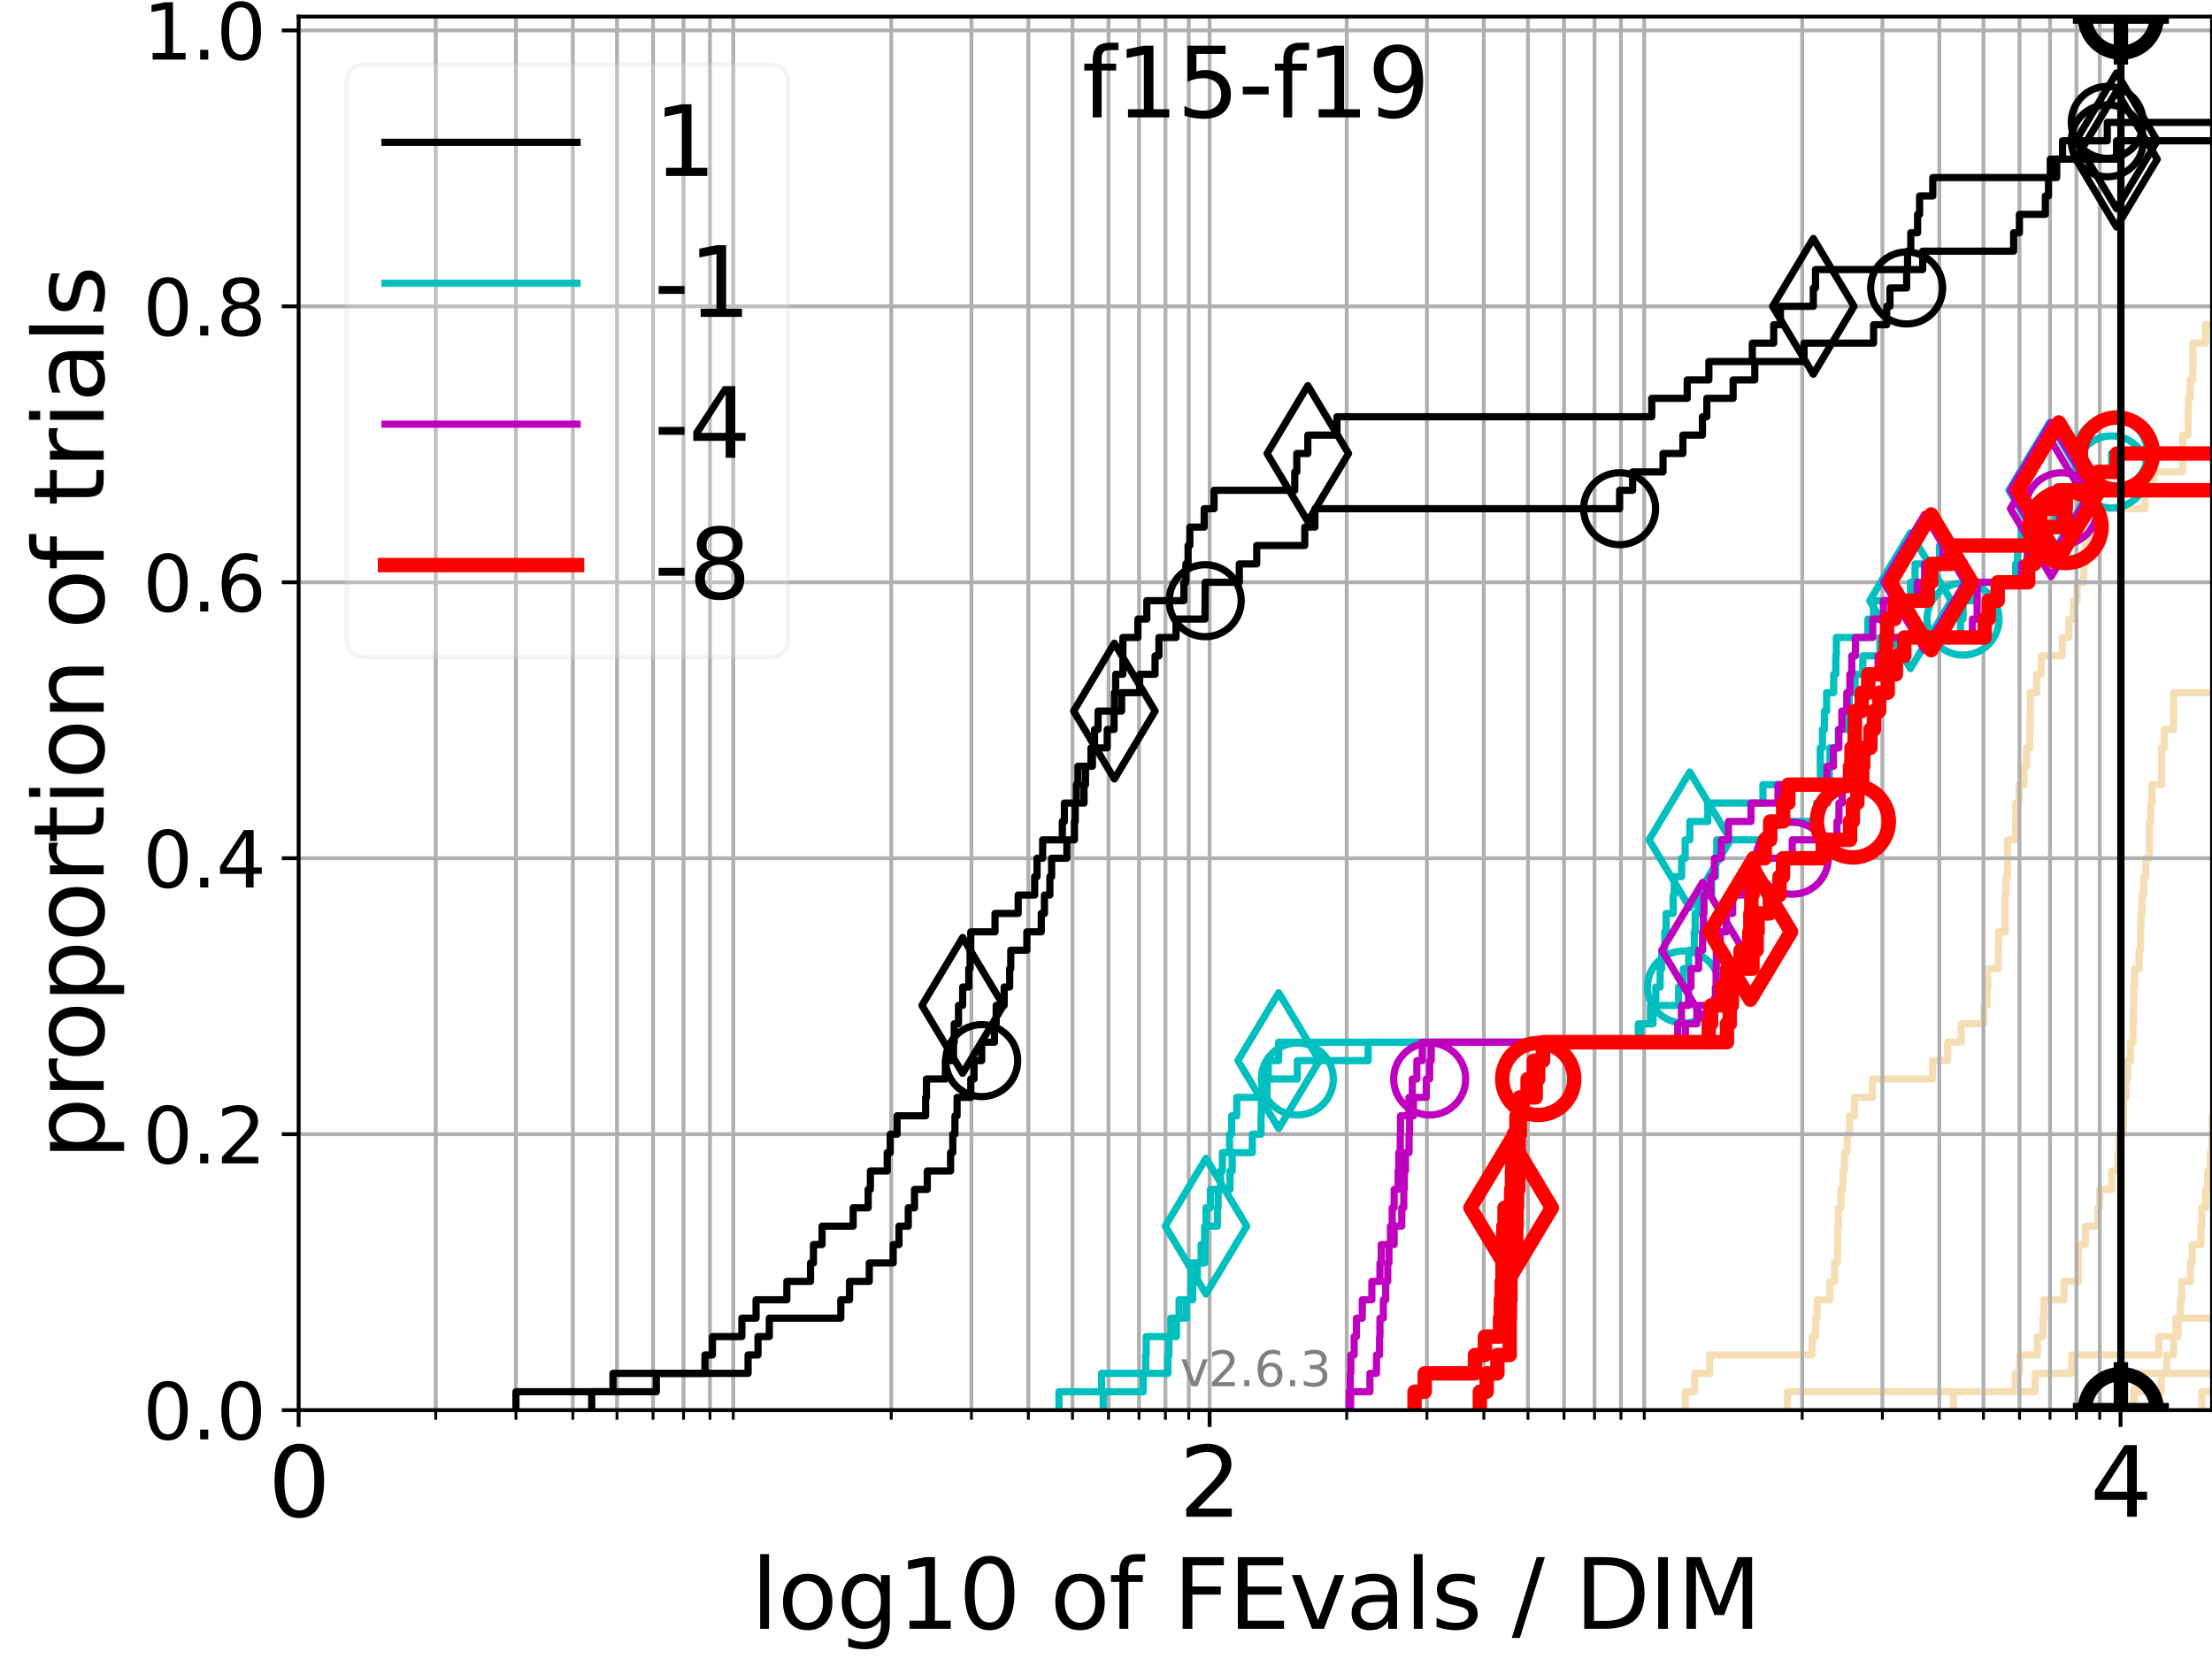 <?xml version="1.0" encoding="utf-8" standalone="no"?>
<!DOCTYPE svg PUBLIC "-//W3C//DTD SVG 1.1//EN"
  "http://www.w3.org/Graphics/SVG/1.1/DTD/svg11.dtd">
<svg xmlns:xlink="http://www.w3.org/1999/xlink" width="460.8pt" height="345.6pt" viewBox="0 0 460.8 345.6" xmlns="http://www.w3.org/2000/svg" version="1.1">
 <defs>
  <style type="text/css">*{stroke-linejoin: round; stroke-linecap: butt}</style>
 </defs>
 <g id="figure_1">
  <g id="patch_1">
   <path d="M 0 345.6 
L 460.8 345.6 
L 460.8 0 
L 0 0 
z
" style="fill: #ffffff"/>
  </g>
  <g id="axes_1">
   <g id="patch_2">
    <path d="M 62.208 293.76 
L 460.8 293.76 
L 460.8 3.456 
L 62.208 3.456 
z
" style="fill: #ffffff"/>
   </g>
   <g id="line2d_1"/>
   <g id="line2d_2"/>
   <g id="line2d_3"/>
   <g id="line2d_4"/>
   <g id="line2d_5"/>
   <g id="line2d_6"/>
   <g id="line2d_7">
    <path clip-path="url(#p8a9c25d2ef)" style="fill: none; stroke: #f5deb3; stroke-width: 1.5; stroke-linecap: square"/>
   </g>
   <g id="line2d_8">
    <path d="M 444.415 293.76 
L 444.415 289.928 
L 444.743 289.928 
L 444.743 286.095 
L 461.8 286.095 
" clip-path="url(#p8a9c25d2ef)" style="fill: none; stroke: #f5deb3; stroke-width: 1.5; stroke-linecap: square"/>
   </g>
   <g id="line2d_9">
    <path d="M 351.071 293.76 
L 351.071 289.928 
L 353.011 289.928 
L 353.011 286.095 
L 356.168 286.095 
L 356.168 282.263 
L 377.496 282.263 
L 377.496 278.43 
L 378.253 278.43 
L 378.253 274.598 
L 378.543 274.598 
L 378.543 270.766 
L 381.215 270.766 
L 381.215 266.933 
L 382.169 266.933 
L 382.169 263.101 
L 382.753 263.101 
L 382.859 255.436 
L 382.981 255.436 
L 382.981 251.604 
L 383.495 251.604 
L 383.495 247.771 
L 383.908 247.771 
L 383.908 243.939 
L 384.238 243.939 
L 384.238 240.106 
L 384.787 240.106 
L 384.787 236.274 
L 385.301 236.274 
L 385.301 232.442 
L 386.324 232.442 
L 386.324 228.609 
L 390.056 228.609 
L 390.056 224.777 
L 402.56 224.777 
L 402.56 220.944 
L 405.721 220.944 
L 405.721 217.112 
L 408.548 217.112 
L 408.548 213.28 
L 413.292 213.28 
L 413.292 209.447 
L 413.948 209.447 
L 413.948 205.615 
L 414.093 205.615 
L 414.093 201.782 
L 416.273 201.782 
L 416.369 194.118 
L 417.708 194.118 
L 417.709 186.453 
L 417.891 186.453 
L 417.891 182.621 
L 418.206 182.621 
L 418.21 174.956 
L 419.841 174.956 
L 419.931 167.291 
L 420.605 167.291 
L 420.605 163.459 
L 421.647 163.459 
L 421.647 159.626 
L 422.148 159.626 
L 422.148 155.794 
L 422.856 155.794 
L 422.954 144.297 
L 424.286 144.297 
L 424.286 140.464 
L 425.225 140.464 
L 425.225 136.632 
L 429.577 136.632 
L 429.577 132.799 
L 430.974 132.799 
L 430.974 128.967 
L 431.943 128.967 
L 431.943 125.135 
L 432.704 125.135 
L 432.704 121.302 
L 434.096 121.302 
L 434.096 117.47 
L 434.358 117.47 
L 434.358 113.637 
L 435.439 113.637 
L 435.439 109.805 
L 436.121 109.805 
L 436.121 105.973 
L 446.823 105.973 
L 446.823 102.14 
L 448.624 102.14 
L 448.624 98.308 
L 454.638 98.308 
L 454.711 90.643 
L 455.821 90.643 
L 455.88 82.978 
L 456.23 82.978 
L 456.23 79.146 
L 456.816 79.146 
L 456.834 71.481 
L 459.446 71.481 
L 459.446 67.649 
L 461.8 67.649 
L 461.8 67.649 
" clip-path="url(#p8a9c25d2ef)" style="fill: none; stroke: #f5deb3; stroke-width: 1.5; stroke-linecap: square"/>
   </g>
   <g id="line2d_10"/>
   <g id="line2d_11"/>
   <g id="line2d_12"/>
   <g id="line2d_13"/>
   <g id="line2d_14"/>
   <g id="line2d_15"/>
   <g id="line2d_16"/>
   <g id="line2d_17">
    <path d="M 444.657 293.76 
L 444.657 289.928 
L 450.229 289.928 
L 450.229 286.095 
L 451.369 286.095 
L 451.369 282.263 
L 452.805 282.263 
L 452.805 278.43 
L 453.719 278.43 
L 453.719 274.598 
L 454.249 274.598 
L 454.249 270.766 
L 454.478 270.766 
L 454.478 266.933 
L 456.297 266.933 
L 456.297 263.101 
L 456.693 263.101 
L 456.693 259.268 
L 458.486 259.268 
L 458.486 255.436 
L 458.659 255.436 
L 458.659 251.604 
L 459.441 251.604 
L 459.441 247.771 
L 459.888 247.771 
L 459.888 243.939 
L 460.456 243.939 
L 460.456 240.106 
L 460.801 240.106 
L 460.801 236.274 
L 460.875 236.274 
L 460.875 232.442 
L 461.8 232.442 
" clip-path="url(#p8a9c25d2ef)" style="fill: none; stroke: #f5deb3; stroke-width: 1.5; stroke-linecap: square"/>
   </g>
   <g id="line2d_18"/>
   <g id="line2d_19"/>
   <g id="line2d_20"/>
   <g id="line2d_21"/>
   <g id="line2d_22"/>
   <g id="line2d_23"/>
   <g id="line2d_24">
    <path d="M 372.356 293.76 
L 372.356 289.928 
L 419.815 289.928 
L 419.815 286.095 
L 420.726 286.095 
L 420.726 282.263 
L 424.433 282.263 
L 424.433 278.43 
L 425.577 278.43 
L 425.577 274.598 
L 425.759 274.598 
L 425.759 270.766 
L 429.962 270.766 
L 429.962 266.933 
L 432.95 266.933 
L 432.983 259.268 
L 434.432 259.268 
L 434.432 255.436 
L 437.006 255.436 
L 437.006 251.604 
L 437.405 251.604 
L 437.405 247.771 
L 439.903 247.771 
L 439.903 243.939 
L 441.213 243.939 
L 441.213 240.106 
L 441.441 240.106 
L 441.441 236.274 
L 442.315 236.274 
L 442.344 228.609 
L 442.904 228.609 
L 442.904 224.777 
L 443.26 224.777 
L 443.26 220.944 
L 443.815 220.944 
L 443.815 217.112 
L 444.351 217.112 
L 444.429 209.447 
L 444.508 209.447 
L 444.508 205.615 
L 444.685 205.615 
L 444.685 201.782 
L 445.611 201.782 
L 445.611 197.95 
L 445.902 197.95 
L 446.011 190.285 
L 446.212 190.285 
L 446.212 186.453 
L 446.57 186.453 
L 446.57 182.621 
L 447.033 182.621 
L 447.033 178.788 
L 447.776 178.788 
L 447.799 171.123 
L 448.049 171.123 
L 448.049 167.291 
L 448.288 167.291 
L 448.288 163.459 
L 450.295 163.459 
L 450.306 155.794 
L 450.856 155.794 
L 450.856 151.961 
L 452.795 151.961 
L 452.81 144.297 
L 461.8 144.297 
L 461.8 144.297 
" clip-path="url(#p8a9c25d2ef)" style="fill: none; stroke: #f5deb3; stroke-width: 1.5; stroke-linecap: square"/>
   </g>
   <g id="line2d_25">
    <path d="M 458.692 293.76 
L 458.692 289.928 
L 461.8 289.928 
" clip-path="url(#p8a9c25d2ef)" style="fill: none; stroke: #f5deb3; stroke-width: 1.5; stroke-linecap: square"/>
   </g>
   <g id="line2d_26">
    <path clip-path="url(#p8a9c25d2ef)" style="fill: none; stroke: #f5deb3; stroke-width: 1.5; stroke-linecap: square"/>
   </g>
   <g id="line2d_27"/>
   <g id="line2d_28">
    <path d="M 406.941 293.76 
L 406.941 289.928 
L 423.957 289.928 
L 423.957 286.095 
L 431.549 286.095 
L 431.549 282.263 
L 449.724 282.263 
L 449.724 278.43 
L 453.312 278.43 
L 453.312 274.598 
L 461.8 274.598 
" clip-path="url(#p8a9c25d2ef)" style="fill: none; stroke: #f5deb3; stroke-width: 1.5; stroke-linecap: square"/>
   </g>
   <g id="line2d_29"/>
   <g id="line2d_30"/>
   <g id="matplotlib.axis_1">
    <g id="xtick_1">
     <g id="line2d_31">
      <path d="M 62.208 293.76 
L 62.208 3.456 
" clip-path="url(#p8a9c25d2ef)" style="fill: none; stroke: #b0b0b0; stroke-width: 0.8; stroke-linecap: square"/>
     </g>
     <g id="line2d_32">
      <defs>
       <path id="m6981935045" d="M 0 0 
L 0 3.5 
" style="stroke: #000000; stroke-width: 0.8"/>
      </defs>
      <g>
       <use xlink:href="#m6981935045" x="62.208" y="293.76" style="stroke: #000000; stroke-width: 0.8"/>
      </g>
     </g>
     <g id="text_1">
      <!-- 0 -->
      <g transform="translate(55.846 315.957) scale(0.2 -0.2)">
       <defs>
        <path id="DejaVuSans-30" d="M 2034 4250 
Q 1547 4250 1301 3770 
Q 1056 3291 1056 2328 
Q 1056 1369 1301 889 
Q 1547 409 2034 409 
Q 2525 409 2770 889 
Q 3016 1369 3016 2328 
Q 3016 3291 2770 3770 
Q 2525 4250 2034 4250 
z
M 2034 4750 
Q 2819 4750 3233 4129 
Q 3647 3509 3647 2328 
Q 3647 1150 3233 529 
Q 2819 -91 2034 -91 
Q 1250 -91 836 529 
Q 422 1150 422 2328 
Q 422 3509 836 4129 
Q 1250 4750 2034 4750 
z
" transform="scale(0.016)"/>
       </defs>
       <use xlink:href="#DejaVuSans-30"/>
      </g>
     </g>
    </g>
    <g id="xtick_2">
     <g id="line2d_33">
      <path d="M 251.981 293.76 
L 251.981 3.456 
" clip-path="url(#p8a9c25d2ef)" style="fill: none; stroke: #b0b0b0; stroke-width: 0.8; stroke-linecap: square"/>
     </g>
     <g id="line2d_34">
      <g>
       <use xlink:href="#m6981935045" x="251.981" y="293.76" style="stroke: #000000; stroke-width: 0.8"/>
      </g>
     </g>
     <g id="text_2">
      <!-- 2 -->
      <g transform="translate(245.618 315.957) scale(0.2 -0.2)">
       <defs>
        <path id="DejaVuSans-32" d="M 1228 531 
L 3431 531 
L 3431 0 
L 469 0 
L 469 531 
Q 828 903 1448 1529 
Q 2069 2156 2228 2338 
Q 2531 2678 2651 2914 
Q 2772 3150 2772 3378 
Q 2772 3750 2511 3984 
Q 2250 4219 1831 4219 
Q 1534 4219 1204 4116 
Q 875 4013 500 3803 
L 500 4441 
Q 881 4594 1212 4672 
Q 1544 4750 1819 4750 
Q 2544 4750 2975 4387 
Q 3406 4025 3406 3419 
Q 3406 3131 3298 2873 
Q 3191 2616 2906 2266 
Q 2828 2175 2409 1742 
Q 1991 1309 1228 531 
z
" transform="scale(0.016)"/>
       </defs>
       <use xlink:href="#DejaVuSans-32"/>
      </g>
     </g>
    </g>
    <g id="xtick_3">
     <g id="line2d_35">
      <path d="M 441.753 293.76 
L 441.753 3.456 
" clip-path="url(#p8a9c25d2ef)" style="fill: none; stroke: #b0b0b0; stroke-width: 0.8; stroke-linecap: square"/>
     </g>
     <g id="line2d_36">
      <g>
       <use xlink:href="#m6981935045" x="441.753" y="293.76" style="stroke: #000000; stroke-width: 0.8"/>
      </g>
     </g>
     <g id="text_3">
      <!-- 4 -->
      <g transform="translate(435.391 315.957) scale(0.2 -0.2)">
       <defs>
        <path id="DejaVuSans-34" d="M 2419 4116 
L 825 1625 
L 2419 1625 
L 2419 4116 
z
M 2253 4666 
L 3047 4666 
L 3047 1625 
L 3713 1625 
L 3713 1100 
L 3047 1100 
L 3047 0 
L 2419 0 
L 2419 1100 
L 313 1100 
L 313 1709 
L 2253 4666 
z
" transform="scale(0.016)"/>
       </defs>
       <use xlink:href="#DejaVuSans-34"/>
      </g>
     </g>
    </g>
    <g id="xtick_4">
     <g id="line2d_37">
      <path d="M 90.772 293.76 
L 90.772 3.456 
" clip-path="url(#p8a9c25d2ef)" style="fill: none; stroke: #b0b0b0; stroke-width: 0.8; stroke-linecap: square"/>
     </g>
     <g id="line2d_38">
      <defs>
       <path id="mc0051ef9f7" d="M 0 0 
L 0 2 
" style="stroke: #000000; stroke-width: 0.6"/>
      </defs>
      <g>
       <use xlink:href="#mc0051ef9f7" x="90.772" y="293.76" style="stroke: #000000; stroke-width: 0.6"/>
      </g>
     </g>
    </g>
    <g id="xtick_5">
     <g id="line2d_39">
      <path d="M 107.48 293.76 
L 107.48 3.456 
" clip-path="url(#p8a9c25d2ef)" style="fill: none; stroke: #b0b0b0; stroke-width: 0.8; stroke-linecap: square"/>
     </g>
     <g id="line2d_40">
      <g>
       <use xlink:href="#mc0051ef9f7" x="107.48" y="293.76" style="stroke: #000000; stroke-width: 0.6"/>
      </g>
     </g>
    </g>
    <g id="xtick_6">
     <g id="line2d_41">
      <path d="M 119.335 293.76 
L 119.335 3.456 
" clip-path="url(#p8a9c25d2ef)" style="fill: none; stroke: #b0b0b0; stroke-width: 0.8; stroke-linecap: square"/>
     </g>
     <g id="line2d_42">
      <g>
       <use xlink:href="#mc0051ef9f7" x="119.335" y="293.76" style="stroke: #000000; stroke-width: 0.6"/>
      </g>
     </g>
    </g>
    <g id="xtick_7">
     <g id="line2d_43">
      <path d="M 128.531 293.76 
L 128.531 3.456 
" clip-path="url(#p8a9c25d2ef)" style="fill: none; stroke: #b0b0b0; stroke-width: 0.8; stroke-linecap: square"/>
     </g>
     <g id="line2d_44">
      <g>
       <use xlink:href="#mc0051ef9f7" x="128.531" y="293.76" style="stroke: #000000; stroke-width: 0.6"/>
      </g>
     </g>
    </g>
    <g id="xtick_8">
     <g id="line2d_45">
      <path d="M 136.044 293.76 
L 136.044 3.456 
" clip-path="url(#p8a9c25d2ef)" style="fill: none; stroke: #b0b0b0; stroke-width: 0.8; stroke-linecap: square"/>
     </g>
     <g id="line2d_46">
      <g>
       <use xlink:href="#mc0051ef9f7" x="136.044" y="293.76" style="stroke: #000000; stroke-width: 0.6"/>
      </g>
     </g>
    </g>
    <g id="xtick_9">
     <g id="line2d_47">
      <path d="M 142.396 293.76 
L 142.396 3.456 
" clip-path="url(#p8a9c25d2ef)" style="fill: none; stroke: #b0b0b0; stroke-width: 0.8; stroke-linecap: square"/>
     </g>
     <g id="line2d_48">
      <g>
       <use xlink:href="#mc0051ef9f7" x="142.396" y="293.76" style="stroke: #000000; stroke-width: 0.6"/>
      </g>
     </g>
    </g>
    <g id="xtick_10">
     <g id="line2d_49">
      <path d="M 147.899 293.76 
L 147.899 3.456 
" clip-path="url(#p8a9c25d2ef)" style="fill: none; stroke: #b0b0b0; stroke-width: 0.8; stroke-linecap: square"/>
     </g>
     <g id="line2d_50">
      <g>
       <use xlink:href="#mc0051ef9f7" x="147.899" y="293.76" style="stroke: #000000; stroke-width: 0.6"/>
      </g>
     </g>
    </g>
    <g id="xtick_11">
     <g id="line2d_51">
      <path d="M 152.753 293.76 
L 152.753 3.456 
" clip-path="url(#p8a9c25d2ef)" style="fill: none; stroke: #b0b0b0; stroke-width: 0.8; stroke-linecap: square"/>
     </g>
     <g id="line2d_52">
      <g>
       <use xlink:href="#mc0051ef9f7" x="152.753" y="293.76" style="stroke: #000000; stroke-width: 0.6"/>
      </g>
     </g>
    </g>
    <g id="xtick_12">
     <g id="line2d_53">
      <path d="M 185.658 293.76 
L 185.658 3.456 
" clip-path="url(#p8a9c25d2ef)" style="fill: none; stroke: #b0b0b0; stroke-width: 0.8; stroke-linecap: square"/>
     </g>
     <g id="line2d_54">
      <g>
       <use xlink:href="#mc0051ef9f7" x="185.658" y="293.76" style="stroke: #000000; stroke-width: 0.6"/>
      </g>
     </g>
    </g>
    <g id="xtick_13">
     <g id="line2d_55">
      <path d="M 202.367 293.76 
L 202.367 3.456 
" clip-path="url(#p8a9c25d2ef)" style="fill: none; stroke: #b0b0b0; stroke-width: 0.8; stroke-linecap: square"/>
     </g>
     <g id="line2d_56">
      <g>
       <use xlink:href="#mc0051ef9f7" x="202.367" y="293.76" style="stroke: #000000; stroke-width: 0.6"/>
      </g>
     </g>
    </g>
    <g id="xtick_14">
     <g id="line2d_57">
      <path d="M 214.222 293.76 
L 214.222 3.456 
" clip-path="url(#p8a9c25d2ef)" style="fill: none; stroke: #b0b0b0; stroke-width: 0.8; stroke-linecap: square"/>
     </g>
     <g id="line2d_58">
      <g>
       <use xlink:href="#mc0051ef9f7" x="214.222" y="293.76" style="stroke: #000000; stroke-width: 0.6"/>
      </g>
     </g>
    </g>
    <g id="xtick_15">
     <g id="line2d_59">
      <path d="M 223.417 293.76 
L 223.417 3.456 
" clip-path="url(#p8a9c25d2ef)" style="fill: none; stroke: #b0b0b0; stroke-width: 0.8; stroke-linecap: square"/>
     </g>
     <g id="line2d_60">
      <g>
       <use xlink:href="#mc0051ef9f7" x="223.417" y="293.76" style="stroke: #000000; stroke-width: 0.6"/>
      </g>
     </g>
    </g>
    <g id="xtick_16">
     <g id="line2d_61">
      <path d="M 230.93 293.76 
L 230.93 3.456 
" clip-path="url(#p8a9c25d2ef)" style="fill: none; stroke: #b0b0b0; stroke-width: 0.8; stroke-linecap: square"/>
     </g>
     <g id="line2d_62">
      <g>
       <use xlink:href="#mc0051ef9f7" x="230.93" y="293.76" style="stroke: #000000; stroke-width: 0.6"/>
      </g>
     </g>
    </g>
    <g id="xtick_17">
     <g id="line2d_63">
      <path d="M 237.282 293.76 
L 237.282 3.456 
" clip-path="url(#p8a9c25d2ef)" style="fill: none; stroke: #b0b0b0; stroke-width: 0.8; stroke-linecap: square"/>
     </g>
     <g id="line2d_64">
      <g>
       <use xlink:href="#mc0051ef9f7" x="237.282" y="293.76" style="stroke: #000000; stroke-width: 0.6"/>
      </g>
     </g>
    </g>
    <g id="xtick_18">
     <g id="line2d_65">
      <path d="M 242.785 293.76 
L 242.785 3.456 
" clip-path="url(#p8a9c25d2ef)" style="fill: none; stroke: #b0b0b0; stroke-width: 0.8; stroke-linecap: square"/>
     </g>
     <g id="line2d_66">
      <g>
       <use xlink:href="#mc0051ef9f7" x="242.785" y="293.76" style="stroke: #000000; stroke-width: 0.6"/>
      </g>
     </g>
    </g>
    <g id="xtick_19">
     <g id="line2d_67">
      <path d="M 247.639 293.76 
L 247.639 3.456 
" clip-path="url(#p8a9c25d2ef)" style="fill: none; stroke: #b0b0b0; stroke-width: 0.8; stroke-linecap: square"/>
     </g>
     <g id="line2d_68">
      <g>
       <use xlink:href="#mc0051ef9f7" x="247.639" y="293.76" style="stroke: #000000; stroke-width: 0.6"/>
      </g>
     </g>
    </g>
    <g id="xtick_20">
     <g id="line2d_69">
      <path d="M 280.544 293.76 
L 280.544 3.456 
" clip-path="url(#p8a9c25d2ef)" style="fill: none; stroke: #b0b0b0; stroke-width: 0.8; stroke-linecap: square"/>
     </g>
     <g id="line2d_70">
      <g>
       <use xlink:href="#mc0051ef9f7" x="280.544" y="293.76" style="stroke: #000000; stroke-width: 0.6"/>
      </g>
     </g>
    </g>
    <g id="xtick_21">
     <g id="line2d_71">
      <path d="M 297.253 293.76 
L 297.253 3.456 
" clip-path="url(#p8a9c25d2ef)" style="fill: none; stroke: #b0b0b0; stroke-width: 0.8; stroke-linecap: square"/>
     </g>
     <g id="line2d_72">
      <g>
       <use xlink:href="#mc0051ef9f7" x="297.253" y="293.76" style="stroke: #000000; stroke-width: 0.6"/>
      </g>
     </g>
    </g>
    <g id="xtick_22">
     <g id="line2d_73">
      <path d="M 309.108 293.76 
L 309.108 3.456 
" clip-path="url(#p8a9c25d2ef)" style="fill: none; stroke: #b0b0b0; stroke-width: 0.8; stroke-linecap: square"/>
     </g>
     <g id="line2d_74">
      <g>
       <use xlink:href="#mc0051ef9f7" x="309.108" y="293.76" style="stroke: #000000; stroke-width: 0.6"/>
      </g>
     </g>
    </g>
    <g id="xtick_23">
     <g id="line2d_75">
      <path d="M 318.303 293.76 
L 318.303 3.456 
" clip-path="url(#p8a9c25d2ef)" style="fill: none; stroke: #b0b0b0; stroke-width: 0.8; stroke-linecap: square"/>
     </g>
     <g id="line2d_76">
      <g>
       <use xlink:href="#mc0051ef9f7" x="318.303" y="293.76" style="stroke: #000000; stroke-width: 0.6"/>
      </g>
     </g>
    </g>
    <g id="xtick_24">
     <g id="line2d_77">
      <path d="M 325.816 293.76 
L 325.816 3.456 
" clip-path="url(#p8a9c25d2ef)" style="fill: none; stroke: #b0b0b0; stroke-width: 0.8; stroke-linecap: square"/>
     </g>
     <g id="line2d_78">
      <g>
       <use xlink:href="#mc0051ef9f7" x="325.816" y="293.76" style="stroke: #000000; stroke-width: 0.6"/>
      </g>
     </g>
    </g>
    <g id="xtick_25">
     <g id="line2d_79">
      <path d="M 332.169 293.76 
L 332.169 3.456 
" clip-path="url(#p8a9c25d2ef)" style="fill: none; stroke: #b0b0b0; stroke-width: 0.8; stroke-linecap: square"/>
     </g>
     <g id="line2d_80">
      <g>
       <use xlink:href="#mc0051ef9f7" x="332.169" y="293.76" style="stroke: #000000; stroke-width: 0.6"/>
      </g>
     </g>
    </g>
    <g id="xtick_26">
     <g id="line2d_81">
      <path d="M 337.671 293.76 
L 337.671 3.456 
" clip-path="url(#p8a9c25d2ef)" style="fill: none; stroke: #b0b0b0; stroke-width: 0.8; stroke-linecap: square"/>
     </g>
     <g id="line2d_82">
      <g>
       <use xlink:href="#mc0051ef9f7" x="337.671" y="293.76" style="stroke: #000000; stroke-width: 0.6"/>
      </g>
     </g>
    </g>
    <g id="xtick_27">
     <g id="line2d_83">
      <path d="M 342.525 293.76 
L 342.525 3.456 
" clip-path="url(#p8a9c25d2ef)" style="fill: none; stroke: #b0b0b0; stroke-width: 0.8; stroke-linecap: square"/>
     </g>
     <g id="line2d_84">
      <g>
       <use xlink:href="#mc0051ef9f7" x="342.525" y="293.76" style="stroke: #000000; stroke-width: 0.6"/>
      </g>
     </g>
    </g>
    <g id="xtick_28">
     <g id="line2d_85">
      <path d="M 375.43 293.76 
L 375.43 3.456 
" clip-path="url(#p8a9c25d2ef)" style="fill: none; stroke: #b0b0b0; stroke-width: 0.8; stroke-linecap: square"/>
     </g>
     <g id="line2d_86">
      <g>
       <use xlink:href="#mc0051ef9f7" x="375.43" y="293.76" style="stroke: #000000; stroke-width: 0.6"/>
      </g>
     </g>
    </g>
    <g id="xtick_29">
     <g id="line2d_87">
      <path d="M 392.139 293.76 
L 392.139 3.456 
" clip-path="url(#p8a9c25d2ef)" style="fill: none; stroke: #b0b0b0; stroke-width: 0.8; stroke-linecap: square"/>
     </g>
     <g id="line2d_88">
      <g>
       <use xlink:href="#mc0051ef9f7" x="392.139" y="293.76" style="stroke: #000000; stroke-width: 0.6"/>
      </g>
     </g>
    </g>
    <g id="xtick_30">
     <g id="line2d_89">
      <path d="M 403.994 293.76 
L 403.994 3.456 
" clip-path="url(#p8a9c25d2ef)" style="fill: none; stroke: #b0b0b0; stroke-width: 0.8; stroke-linecap: square"/>
     </g>
     <g id="line2d_90">
      <g>
       <use xlink:href="#mc0051ef9f7" x="403.994" y="293.76" style="stroke: #000000; stroke-width: 0.6"/>
      </g>
     </g>
    </g>
    <g id="xtick_31">
     <g id="line2d_91">
      <path d="M 413.19 293.76 
L 413.19 3.456 
" clip-path="url(#p8a9c25d2ef)" style="fill: none; stroke: #b0b0b0; stroke-width: 0.8; stroke-linecap: square"/>
     </g>
     <g id="line2d_92">
      <g>
       <use xlink:href="#mc0051ef9f7" x="413.19" y="293.76" style="stroke: #000000; stroke-width: 0.6"/>
      </g>
     </g>
    </g>
    <g id="xtick_32">
     <g id="line2d_93">
      <path d="M 420.703 293.76 
L 420.703 3.456 
" clip-path="url(#p8a9c25d2ef)" style="fill: none; stroke: #b0b0b0; stroke-width: 0.8; stroke-linecap: square"/>
     </g>
     <g id="line2d_94">
      <g>
       <use xlink:href="#mc0051ef9f7" x="420.703" y="293.76" style="stroke: #000000; stroke-width: 0.6"/>
      </g>
     </g>
    </g>
    <g id="xtick_33">
     <g id="line2d_95">
      <path d="M 427.055 293.76 
L 427.055 3.456 
" clip-path="url(#p8a9c25d2ef)" style="fill: none; stroke: #b0b0b0; stroke-width: 0.8; stroke-linecap: square"/>
     </g>
     <g id="line2d_96">
      <g>
       <use xlink:href="#mc0051ef9f7" x="427.055" y="293.76" style="stroke: #000000; stroke-width: 0.6"/>
      </g>
     </g>
    </g>
    <g id="xtick_34">
     <g id="line2d_97">
      <path d="M 432.558 293.76 
L 432.558 3.456 
" clip-path="url(#p8a9c25d2ef)" style="fill: none; stroke: #b0b0b0; stroke-width: 0.8; stroke-linecap: square"/>
     </g>
     <g id="line2d_98">
      <g>
       <use xlink:href="#mc0051ef9f7" x="432.558" y="293.76" style="stroke: #000000; stroke-width: 0.6"/>
      </g>
     </g>
    </g>
    <g id="xtick_35">
     <g id="line2d_99">
      <path d="M 437.411 293.76 
L 437.411 3.456 
" clip-path="url(#p8a9c25d2ef)" style="fill: none; stroke: #b0b0b0; stroke-width: 0.8; stroke-linecap: square"/>
     </g>
     <g id="line2d_100">
      <g>
       <use xlink:href="#mc0051ef9f7" x="437.411" y="293.76" style="stroke: #000000; stroke-width: 0.6"/>
      </g>
     </g>
    </g>
    <g id="text_4">
     <!-- log10 of FEvals / DIM -->
     <g transform="translate(156.431 339.313) scale(0.2 -0.2)">
      <defs>
       <path id="DejaVuSans-6c" d="M 603 4863 
L 1178 4863 
L 1178 0 
L 603 0 
L 603 4863 
z
" transform="scale(0.016)"/>
       <path id="DejaVuSans-6f" d="M 1959 3097 
Q 1497 3097 1228 2736 
Q 959 2375 959 1747 
Q 959 1119 1226 758 
Q 1494 397 1959 397 
Q 2419 397 2687 759 
Q 2956 1122 2956 1747 
Q 2956 2369 2687 2733 
Q 2419 3097 1959 3097 
z
M 1959 3584 
Q 2709 3584 3137 3096 
Q 3566 2609 3566 1747 
Q 3566 888 3137 398 
Q 2709 -91 1959 -91 
Q 1206 -91 779 398 
Q 353 888 353 1747 
Q 353 2609 779 3096 
Q 1206 3584 1959 3584 
z
" transform="scale(0.016)"/>
       <path id="DejaVuSans-67" d="M 2906 1791 
Q 2906 2416 2648 2759 
Q 2391 3103 1925 3103 
Q 1463 3103 1205 2759 
Q 947 2416 947 1791 
Q 947 1169 1205 825 
Q 1463 481 1925 481 
Q 2391 481 2648 825 
Q 2906 1169 2906 1791 
z
M 3481 434 
Q 3481 -459 3084 -895 
Q 2688 -1331 1869 -1331 
Q 1566 -1331 1297 -1286 
Q 1028 -1241 775 -1147 
L 775 -588 
Q 1028 -725 1275 -790 
Q 1522 -856 1778 -856 
Q 2344 -856 2625 -561 
Q 2906 -266 2906 331 
L 2906 616 
Q 2728 306 2450 153 
Q 2172 0 1784 0 
Q 1141 0 747 490 
Q 353 981 353 1791 
Q 353 2603 747 3093 
Q 1141 3584 1784 3584 
Q 2172 3584 2450 3431 
Q 2728 3278 2906 2969 
L 2906 3500 
L 3481 3500 
L 3481 434 
z
" transform="scale(0.016)"/>
       <path id="DejaVuSans-31" d="M 794 531 
L 1825 531 
L 1825 4091 
L 703 3866 
L 703 4441 
L 1819 4666 
L 2450 4666 
L 2450 531 
L 3481 531 
L 3481 0 
L 794 0 
L 794 531 
z
" transform="scale(0.016)"/>
       <path id="DejaVuSans-20" transform="scale(0.016)"/>
       <path id="DejaVuSans-66" d="M 2375 4863 
L 2375 4384 
L 1825 4384 
Q 1516 4384 1395 4259 
Q 1275 4134 1275 3809 
L 1275 3500 
L 2222 3500 
L 2222 3053 
L 1275 3053 
L 1275 0 
L 697 0 
L 697 3053 
L 147 3053 
L 147 3500 
L 697 3500 
L 697 3744 
Q 697 4328 969 4595 
Q 1241 4863 1831 4863 
L 2375 4863 
z
" transform="scale(0.016)"/>
       <path id="DejaVuSans-46" d="M 628 4666 
L 3309 4666 
L 3309 4134 
L 1259 4134 
L 1259 2759 
L 3109 2759 
L 3109 2228 
L 1259 2228 
L 1259 0 
L 628 0 
L 628 4666 
z
" transform="scale(0.016)"/>
       <path id="DejaVuSans-45" d="M 628 4666 
L 3578 4666 
L 3578 4134 
L 1259 4134 
L 1259 2753 
L 3481 2753 
L 3481 2222 
L 1259 2222 
L 1259 531 
L 3634 531 
L 3634 0 
L 628 0 
L 628 4666 
z
" transform="scale(0.016)"/>
       <path id="DejaVuSans-76" d="M 191 3500 
L 800 3500 
L 1894 563 
L 2988 3500 
L 3597 3500 
L 2284 0 
L 1503 0 
L 191 3500 
z
" transform="scale(0.016)"/>
       <path id="DejaVuSans-61" d="M 2194 1759 
Q 1497 1759 1228 1600 
Q 959 1441 959 1056 
Q 959 750 1161 570 
Q 1363 391 1709 391 
Q 2188 391 2477 730 
Q 2766 1069 2766 1631 
L 2766 1759 
L 2194 1759 
z
M 3341 1997 
L 3341 0 
L 2766 0 
L 2766 531 
Q 2569 213 2275 61 
Q 1981 -91 1556 -91 
Q 1019 -91 701 211 
Q 384 513 384 1019 
Q 384 1609 779 1909 
Q 1175 2209 1959 2209 
L 2766 2209 
L 2766 2266 
Q 2766 2663 2505 2880 
Q 2244 3097 1772 3097 
Q 1472 3097 1187 3025 
Q 903 2953 641 2809 
L 641 3341 
Q 956 3463 1253 3523 
Q 1550 3584 1831 3584 
Q 2591 3584 2966 3190 
Q 3341 2797 3341 1997 
z
" transform="scale(0.016)"/>
       <path id="DejaVuSans-73" d="M 2834 3397 
L 2834 2853 
Q 2591 2978 2328 3040 
Q 2066 3103 1784 3103 
Q 1356 3103 1142 2972 
Q 928 2841 928 2578 
Q 928 2378 1081 2264 
Q 1234 2150 1697 2047 
L 1894 2003 
Q 2506 1872 2764 1633 
Q 3022 1394 3022 966 
Q 3022 478 2636 193 
Q 2250 -91 1575 -91 
Q 1294 -91 989 -36 
Q 684 19 347 128 
L 347 722 
Q 666 556 975 473 
Q 1284 391 1588 391 
Q 1994 391 2212 530 
Q 2431 669 2431 922 
Q 2431 1156 2273 1281 
Q 2116 1406 1581 1522 
L 1381 1569 
Q 847 1681 609 1914 
Q 372 2147 372 2553 
Q 372 3047 722 3315 
Q 1072 3584 1716 3584 
Q 2034 3584 2315 3537 
Q 2597 3491 2834 3397 
z
" transform="scale(0.016)"/>
       <path id="DejaVuSans-2f" d="M 1625 4666 
L 2156 4666 
L 531 -594 
L 0 -594 
L 1625 4666 
z
" transform="scale(0.016)"/>
       <path id="DejaVuSans-44" d="M 1259 4147 
L 1259 519 
L 2022 519 
Q 2988 519 3436 956 
Q 3884 1394 3884 2338 
Q 3884 3275 3436 3711 
Q 2988 4147 2022 4147 
L 1259 4147 
z
M 628 4666 
L 1925 4666 
Q 3281 4666 3915 4102 
Q 4550 3538 4550 2338 
Q 4550 1131 3912 565 
Q 3275 0 1925 0 
L 628 0 
L 628 4666 
z
" transform="scale(0.016)"/>
       <path id="DejaVuSans-49" d="M 628 4666 
L 1259 4666 
L 1259 0 
L 628 0 
L 628 4666 
z
" transform="scale(0.016)"/>
       <path id="DejaVuSans-4d" d="M 628 4666 
L 1569 4666 
L 2759 1491 
L 3956 4666 
L 4897 4666 
L 4897 0 
L 4281 0 
L 4281 4097 
L 3078 897 
L 2444 897 
L 1241 4097 
L 1241 0 
L 628 0 
L 628 4666 
z
" transform="scale(0.016)"/>
      </defs>
      <use xlink:href="#DejaVuSans-6c"/>
      <use xlink:href="#DejaVuSans-6f" x="27.783"/>
      <use xlink:href="#DejaVuSans-67" x="88.965"/>
      <use xlink:href="#DejaVuSans-31" x="152.441"/>
      <use xlink:href="#DejaVuSans-30" x="216.064"/>
      <use xlink:href="#DejaVuSans-20" x="279.688"/>
      <use xlink:href="#DejaVuSans-6f" x="311.475"/>
      <use xlink:href="#DejaVuSans-66" x="372.656"/>
      <use xlink:href="#DejaVuSans-20" x="407.861"/>
      <use xlink:href="#DejaVuSans-46" x="439.648"/>
      <use xlink:href="#DejaVuSans-45" x="497.168"/>
      <use xlink:href="#DejaVuSans-76" x="560.352"/>
      <use xlink:href="#DejaVuSans-61" x="619.531"/>
      <use xlink:href="#DejaVuSans-6c" x="680.811"/>
      <use xlink:href="#DejaVuSans-73" x="708.594"/>
      <use xlink:href="#DejaVuSans-20" x="760.693"/>
      <use xlink:href="#DejaVuSans-2f" x="792.48"/>
      <use xlink:href="#DejaVuSans-20" x="826.172"/>
      <use xlink:href="#DejaVuSans-44" x="857.959"/>
      <use xlink:href="#DejaVuSans-49" x="934.961"/>
      <use xlink:href="#DejaVuSans-4d" x="964.453"/>
     </g>
    </g>
   </g>
   <g id="matplotlib.axis_2">
    <g id="ytick_1">
     <g id="line2d_101">
      <path d="M 62.208 293.76 
L 460.8 293.76 
" clip-path="url(#p8a9c25d2ef)" style="fill: none; stroke: #b0b0b0; stroke-width: 0.8; stroke-linecap: square"/>
     </g>
     <g id="line2d_102">
      <defs>
       <path id="mab6f9053c6" d="M 0 0 
L -3.5 0 
" style="stroke: #000000; stroke-width: 0.8"/>
      </defs>
      <g>
       <use xlink:href="#mab6f9053c6" x="62.208" y="293.76" style="stroke: #000000; stroke-width: 0.8"/>
      </g>
     </g>
     <g id="text_5">
      <!-- 0.0 -->
      <g transform="translate(29.763 299.839) scale(0.16 -0.16)">
       <defs>
        <path id="DejaVuSans-2e" d="M 684 794 
L 1344 794 
L 1344 0 
L 684 0 
L 684 794 
z
" transform="scale(0.016)"/>
       </defs>
       <use xlink:href="#DejaVuSans-30"/>
       <use xlink:href="#DejaVuSans-2e" x="63.623"/>
       <use xlink:href="#DejaVuSans-30" x="95.41"/>
      </g>
     </g>
    </g>
    <g id="ytick_2">
     <g id="line2d_103">
      <path d="M 62.208 236.274 
L 460.8 236.274 
" clip-path="url(#p8a9c25d2ef)" style="fill: none; stroke: #b0b0b0; stroke-width: 0.8; stroke-linecap: square"/>
     </g>
     <g id="line2d_104">
      <g>
       <use xlink:href="#mab6f9053c6" x="62.208" y="236.274" style="stroke: #000000; stroke-width: 0.8"/>
      </g>
     </g>
     <g id="text_6">
      <!-- 0.2 -->
      <g transform="translate(29.763 242.353) scale(0.16 -0.16)">
       <use xlink:href="#DejaVuSans-30"/>
       <use xlink:href="#DejaVuSans-2e" x="63.623"/>
       <use xlink:href="#DejaVuSans-32" x="95.41"/>
      </g>
     </g>
    </g>
    <g id="ytick_3">
     <g id="line2d_105">
      <path d="M 62.208 178.788 
L 460.8 178.788 
" clip-path="url(#p8a9c25d2ef)" style="fill: none; stroke: #b0b0b0; stroke-width: 0.8; stroke-linecap: square"/>
     </g>
     <g id="line2d_106">
      <g>
       <use xlink:href="#mab6f9053c6" x="62.208" y="178.788" style="stroke: #000000; stroke-width: 0.8"/>
      </g>
     </g>
     <g id="text_7">
      <!-- 0.4 -->
      <g transform="translate(29.763 184.867) scale(0.16 -0.16)">
       <use xlink:href="#DejaVuSans-30"/>
       <use xlink:href="#DejaVuSans-2e" x="63.623"/>
       <use xlink:href="#DejaVuSans-34" x="95.41"/>
      </g>
     </g>
    </g>
    <g id="ytick_4">
     <g id="line2d_107">
      <path d="M 62.208 121.302 
L 460.8 121.302 
" clip-path="url(#p8a9c25d2ef)" style="fill: none; stroke: #b0b0b0; stroke-width: 0.8; stroke-linecap: square"/>
     </g>
     <g id="line2d_108">
      <g>
       <use xlink:href="#mab6f9053c6" x="62.208" y="121.302" style="stroke: #000000; stroke-width: 0.8"/>
      </g>
     </g>
     <g id="text_8">
      <!-- 0.6 -->
      <g transform="translate(29.763 127.381) scale(0.16 -0.16)">
       <defs>
        <path id="DejaVuSans-36" d="M 2113 2584 
Q 1688 2584 1439 2293 
Q 1191 2003 1191 1497 
Q 1191 994 1439 701 
Q 1688 409 2113 409 
Q 2538 409 2786 701 
Q 3034 994 3034 1497 
Q 3034 2003 2786 2293 
Q 2538 2584 2113 2584 
z
M 3366 4563 
L 3366 3988 
Q 3128 4100 2886 4159 
Q 2644 4219 2406 4219 
Q 1781 4219 1451 3797 
Q 1122 3375 1075 2522 
Q 1259 2794 1537 2939 
Q 1816 3084 2150 3084 
Q 2853 3084 3261 2657 
Q 3669 2231 3669 1497 
Q 3669 778 3244 343 
Q 2819 -91 2113 -91 
Q 1303 -91 875 529 
Q 447 1150 447 2328 
Q 447 3434 972 4092 
Q 1497 4750 2381 4750 
Q 2619 4750 2861 4703 
Q 3103 4656 3366 4563 
z
" transform="scale(0.016)"/>
       </defs>
       <use xlink:href="#DejaVuSans-30"/>
       <use xlink:href="#DejaVuSans-2e" x="63.623"/>
       <use xlink:href="#DejaVuSans-36" x="95.41"/>
      </g>
     </g>
    </g>
    <g id="ytick_5">
     <g id="line2d_109">
      <path d="M 62.208 63.816 
L 460.8 63.816 
" clip-path="url(#p8a9c25d2ef)" style="fill: none; stroke: #b0b0b0; stroke-width: 0.8; stroke-linecap: square"/>
     </g>
     <g id="line2d_110">
      <g>
       <use xlink:href="#mab6f9053c6" x="62.208" y="63.816" style="stroke: #000000; stroke-width: 0.8"/>
      </g>
     </g>
     <g id="text_9">
      <!-- 0.8 -->
      <g transform="translate(29.763 69.895) scale(0.16 -0.16)">
       <defs>
        <path id="DejaVuSans-38" d="M 2034 2216 
Q 1584 2216 1326 1975 
Q 1069 1734 1069 1313 
Q 1069 891 1326 650 
Q 1584 409 2034 409 
Q 2484 409 2743 651 
Q 3003 894 3003 1313 
Q 3003 1734 2745 1975 
Q 2488 2216 2034 2216 
z
M 1403 2484 
Q 997 2584 770 2862 
Q 544 3141 544 3541 
Q 544 4100 942 4425 
Q 1341 4750 2034 4750 
Q 2731 4750 3128 4425 
Q 3525 4100 3525 3541 
Q 3525 3141 3298 2862 
Q 3072 2584 2669 2484 
Q 3125 2378 3379 2068 
Q 3634 1759 3634 1313 
Q 3634 634 3220 271 
Q 2806 -91 2034 -91 
Q 1263 -91 848 271 
Q 434 634 434 1313 
Q 434 1759 690 2068 
Q 947 2378 1403 2484 
z
M 1172 3481 
Q 1172 3119 1398 2916 
Q 1625 2713 2034 2713 
Q 2441 2713 2670 2916 
Q 2900 3119 2900 3481 
Q 2900 3844 2670 4047 
Q 2441 4250 2034 4250 
Q 1625 4250 1398 4047 
Q 1172 3844 1172 3481 
z
" transform="scale(0.016)"/>
       </defs>
       <use xlink:href="#DejaVuSans-30"/>
       <use xlink:href="#DejaVuSans-2e" x="63.623"/>
       <use xlink:href="#DejaVuSans-38" x="95.41"/>
      </g>
     </g>
    </g>
    <g id="ytick_6">
     <g id="line2d_111">
      <path d="M 62.208 6.33 
L 460.8 6.33 
" clip-path="url(#p8a9c25d2ef)" style="fill: none; stroke: #b0b0b0; stroke-width: 0.8; stroke-linecap: square"/>
     </g>
     <g id="line2d_112">
      <g>
       <use xlink:href="#mab6f9053c6" x="62.208" y="6.33" style="stroke: #000000; stroke-width: 0.8"/>
      </g>
     </g>
     <g id="text_10">
      <!-- 1.0 -->
      <g transform="translate(29.763 12.409) scale(0.16 -0.16)">
       <use xlink:href="#DejaVuSans-31"/>
       <use xlink:href="#DejaVuSans-2e" x="63.623"/>
       <use xlink:href="#DejaVuSans-30" x="95.41"/>
      </g>
     </g>
    </g>
    <g id="text_11">
     <!-- proportion of trials -->
     <g transform="translate(21.604 241.614) rotate(-90) scale(0.2 -0.2)">
      <defs>
       <path id="DejaVuSans-70" d="M 1159 525 
L 1159 -1331 
L 581 -1331 
L 581 3500 
L 1159 3500 
L 1159 2969 
Q 1341 3281 1617 3432 
Q 1894 3584 2278 3584 
Q 2916 3584 3314 3078 
Q 3713 2572 3713 1747 
Q 3713 922 3314 415 
Q 2916 -91 2278 -91 
Q 1894 -91 1617 61 
Q 1341 213 1159 525 
z
M 3116 1747 
Q 3116 2381 2855 2742 
Q 2594 3103 2138 3103 
Q 1681 3103 1420 2742 
Q 1159 2381 1159 1747 
Q 1159 1113 1420 752 
Q 1681 391 2138 391 
Q 2594 391 2855 752 
Q 3116 1113 3116 1747 
z
" transform="scale(0.016)"/>
       <path id="DejaVuSans-72" d="M 2631 2963 
Q 2534 3019 2420 3045 
Q 2306 3072 2169 3072 
Q 1681 3072 1420 2755 
Q 1159 2438 1159 1844 
L 1159 0 
L 581 0 
L 581 3500 
L 1159 3500 
L 1159 2956 
Q 1341 3275 1631 3429 
Q 1922 3584 2338 3584 
Q 2397 3584 2469 3576 
Q 2541 3569 2628 3553 
L 2631 2963 
z
" transform="scale(0.016)"/>
       <path id="DejaVuSans-74" d="M 1172 4494 
L 1172 3500 
L 2356 3500 
L 2356 3053 
L 1172 3053 
L 1172 1153 
Q 1172 725 1289 603 
Q 1406 481 1766 481 
L 2356 481 
L 2356 0 
L 1766 0 
Q 1100 0 847 248 
Q 594 497 594 1153 
L 594 3053 
L 172 3053 
L 172 3500 
L 594 3500 
L 594 4494 
L 1172 4494 
z
" transform="scale(0.016)"/>
       <path id="DejaVuSans-69" d="M 603 3500 
L 1178 3500 
L 1178 0 
L 603 0 
L 603 3500 
z
M 603 4863 
L 1178 4863 
L 1178 4134 
L 603 4134 
L 603 4863 
z
" transform="scale(0.016)"/>
       <path id="DejaVuSans-6e" d="M 3513 2113 
L 3513 0 
L 2938 0 
L 2938 2094 
Q 2938 2591 2744 2837 
Q 2550 3084 2163 3084 
Q 1697 3084 1428 2787 
Q 1159 2491 1159 1978 
L 1159 0 
L 581 0 
L 581 3500 
L 1159 3500 
L 1159 2956 
Q 1366 3272 1645 3428 
Q 1925 3584 2291 3584 
Q 2894 3584 3203 3211 
Q 3513 2838 3513 2113 
z
" transform="scale(0.016)"/>
      </defs>
      <use xlink:href="#DejaVuSans-70"/>
      <use xlink:href="#DejaVuSans-72" x="63.477"/>
      <use xlink:href="#DejaVuSans-6f" x="102.34"/>
      <use xlink:href="#DejaVuSans-70" x="163.521"/>
      <use xlink:href="#DejaVuSans-6f" x="226.998"/>
      <use xlink:href="#DejaVuSans-72" x="288.18"/>
      <use xlink:href="#DejaVuSans-74" x="329.293"/>
      <use xlink:href="#DejaVuSans-69" x="368.502"/>
      <use xlink:href="#DejaVuSans-6f" x="396.285"/>
      <use xlink:href="#DejaVuSans-6e" x="457.467"/>
      <use xlink:href="#DejaVuSans-20" x="520.846"/>
      <use xlink:href="#DejaVuSans-6f" x="552.633"/>
      <use xlink:href="#DejaVuSans-66" x="613.814"/>
      <use xlink:href="#DejaVuSans-20" x="649.02"/>
      <use xlink:href="#DejaVuSans-74" x="680.807"/>
      <use xlink:href="#DejaVuSans-72" x="720.016"/>
      <use xlink:href="#DejaVuSans-69" x="761.129"/>
      <use xlink:href="#DejaVuSans-61" x="788.912"/>
      <use xlink:href="#DejaVuSans-6c" x="850.191"/>
      <use xlink:href="#DejaVuSans-73" x="877.975"/>
     </g>
    </g>
   </g>
   <g id="line2d_113">
    <path d="M 123.263 293.76 
L 123.263 289.928 
L 127.698 289.928 
L 127.698 286.095 
L 146.856 286.095 
L 146.856 282.263 
L 148.411 282.263 
L 148.411 278.43 
L 154.544 278.43 
L 154.544 274.598 
L 157.504 274.598 
L 157.504 270.766 
L 163.915 270.766 
L 163.915 266.933 
L 168.846 266.933 
L 168.846 263.101 
L 169.461 263.101 
L 169.461 259.268 
L 171.253 259.268 
L 171.253 255.436 
L 177.731 255.436 
L 177.731 251.604 
L 180.856 251.604 
L 180.856 247.771 
L 181.316 247.771 
L 181.316 243.939 
L 184.825 243.939 
L 184.825 240.106 
L 185.451 240.106 
L 185.451 236.274 
L 186.876 236.274 
L 186.876 232.442 
L 192.826 232.442 
L 192.826 228.609 
L 192.999 228.609 
L 192.999 224.777 
L 196.942 224.777 
L 196.942 220.944 
L 198.631 220.944 
L 198.631 217.112 
L 198.781 217.112 
L 198.781 213.28 
L 199.67 213.28 
L 199.67 209.447 
L 200.541 209.447 
L 200.541 205.615 
L 201.813 205.615 
L 201.813 201.782 
L 202.091 201.782 
L 202.091 197.95 
L 202.229 197.95 
L 202.229 194.118 
L 207.281 194.118 
L 207.281 190.285 
L 212.108 190.285 
L 212.108 186.453 
L 215.539 186.453 
L 215.539 182.621 
L 216.035 182.621 
L 216.035 178.788 
L 217.202 178.788 
L 217.202 174.956 
L 221.303 174.956 
L 221.303 171.123 
L 221.735 171.123 
L 221.735 167.291 
L 225.818 167.291 
L 225.818 163.459 
L 226.128 163.459 
L 226.128 159.626 
L 227.569 159.626 
L 227.569 155.794 
L 228.013 155.794 
L 228.013 151.961 
L 228.744 151.961 
L 228.744 148.129 
L 232.148 148.129 
L 232.148 144.297 
L 232.414 144.297 
L 232.414 140.464 
L 233.91 140.464 
L 233.91 132.799 
L 237.046 132.799 
L 237.046 128.967 
L 238.899 128.967 
L 238.899 125.135 
L 246.619 125.135 
L 246.619 121.302 
L 247.039 121.302 
L 247.039 117.47 
L 247.501 117.47 
L 247.501 113.637 
L 247.867 113.637 
L 247.867 109.805 
L 250.853 109.805 
L 250.853 105.973 
L 252.918 105.973 
L 252.918 102.14 
L 269.72 102.14 
L 269.72 98.308 
L 270.147 98.308 
L 270.147 94.475 
L 272.442 94.475 
L 272.442 90.643 
L 278.517 90.643 
L 278.517 86.811 
L 344.097 86.811 
L 344.097 82.978 
L 351.478 82.978 
L 351.478 79.146 
L 355.99 79.146 
L 355.99 75.313 
L 365.041 75.313 
L 365.041 71.481 
L 369.495 71.481 
L 369.495 67.649 
L 370.898 67.649 
L 370.898 63.816 
L 377.748 63.816 
L 377.748 59.984 
L 378.203 59.984 
L 378.203 56.151 
L 397.378 56.151 
L 397.378 52.319 
L 398.052 52.319 
L 398.052 48.487 
L 399.471 48.487 
L 399.471 44.654 
L 399.89 44.654 
L 399.89 40.822 
L 402.636 40.822 
L 402.636 36.989 
L 428.452 36.989 
L 428.452 33.157 
L 440.916 33.157 
L 440.916 29.325 
L 440.916 29.325 
L 460.8 29.325 
L 460.8 29.325 
" clip-path="url(#p8a9c25d2ef)" style="fill: none; stroke: #000000; stroke-width: 1.5; stroke-linecap: square"/>
   </g>
   <g id="line2d_114">
    <defs>
     <path id="mea5a449bd6" d="M 0 14.142 
L 8.485 0 
L 0 -14.142 
L -8.485 0 
z
" style="stroke: #000000; stroke-width: 1.5; stroke-linejoin: miter"/>
    </defs>
    <g clip-path="url(#p8a9c25d2ef)">
     <use xlink:href="#mea5a449bd6" x="200.541" y="209.447" style="fill-opacity: 0; stroke: #000000; stroke-width: 1.5; stroke-linejoin: miter"/>
     <use xlink:href="#mea5a449bd6" x="232.148" y="148.129" style="fill-opacity: 0; stroke: #000000; stroke-width: 1.5; stroke-linejoin: miter"/>
     <use xlink:href="#mea5a449bd6" x="272.442" y="94.475" style="fill-opacity: 0; stroke: #000000; stroke-width: 1.5; stroke-linejoin: miter"/>
     <use xlink:href="#mea5a449bd6" x="377.748" y="63.816" style="fill-opacity: 0; stroke: #000000; stroke-width: 1.5; stroke-linejoin: miter"/>
     <use xlink:href="#mea5a449bd6" x="440.916" y="33.157" style="fill-opacity: 0; stroke: #000000; stroke-width: 1.5; stroke-linejoin: miter"/>
     <use xlink:href="#mea5a449bd6" x="440.916" y="29.325" style="fill-opacity: 0; stroke: #000000; stroke-width: 1.5; stroke-linejoin: miter"/>
    </g>
   </g>
   <g id="line2d_115">
    <path clip-path="url(#p8a9c25d2ef)" style="fill: none; stroke: #000000; stroke-width: 1.5; stroke-linecap: square"/>
    <g clip-path="url(#p8a9c25d2ef)">
     <use xlink:href="#mea5a449bd6" x="-1" y="581.19" style="fill-opacity: 0; stroke: #000000; stroke-width: 1.5; stroke-linejoin: miter"/>
     <use xlink:href="#mea5a449bd6" x="460.8" y="581.19" style="fill-opacity: 0; stroke: #000000; stroke-width: 1.5; stroke-linejoin: miter"/>
    </g>
   </g>
   <g id="line2d_116">
    <path d="M 107.48 293.76 
L 107.48 289.928 
L 136.725 289.928 
L 136.725 286.095 
L 155.839 286.095 
L 155.839 282.263 
L 157.91 282.263 
L 157.91 278.43 
L 160.266 278.43 
L 160.266 274.598 
L 175.154 274.598 
L 175.154 270.766 
L 176.974 270.766 
L 176.974 266.933 
L 181.087 266.933 
L 181.087 263.101 
L 186.068 263.101 
L 186.068 259.268 
L 187.274 259.268 
L 187.274 255.436 
L 189.209 255.436 
L 189.209 251.604 
L 190.512 251.604 
L 190.512 247.771 
L 193.171 247.771 
L 193.171 243.939 
L 198.025 243.939 
L 198.025 240.106 
L 198.48 240.106 
L 198.48 236.274 
L 198.931 236.274 
L 198.931 232.442 
L 199.376 232.442 
L 199.376 228.609 
L 202.229 228.609 
L 202.229 224.777 
L 202.912 224.777 
L 202.912 220.944 
L 204.508 220.944 
L 204.508 217.112 
L 207.159 217.112 
L 207.159 213.28 
L 207.524 213.28 
L 207.524 209.447 
L 209.187 209.447 
L 209.187 205.615 
L 210.335 205.615 
L 210.335 201.782 
L 210.561 201.782 
L 210.561 197.95 
L 213.911 197.95 
L 213.911 194.118 
L 216.913 194.118 
L 216.913 190.285 
L 217.583 190.285 
L 217.583 186.453 
L 218.707 186.453 
L 218.707 182.621 
L 219.075 182.621 
L 219.075 178.788 
L 222.247 178.788 
L 222.247 174.956 
L 223.827 174.956 
L 223.827 171.123 
L 223.99 171.123 
L 223.99 167.291 
L 224.233 167.291 
L 224.233 163.459 
L 224.555 163.459 
L 224.555 159.626 
L 227.27 159.626 
L 227.27 155.794 
L 230.655 155.794 
L 230.655 151.961 
L 232.082 151.961 
L 232.082 148.129 
L 233.654 148.129 
L 233.654 144.297 
L 237.4 144.297 
L 237.4 140.464 
L 240.617 140.464 
L 240.617 136.632 
L 241.424 136.632 
L 241.424 132.799 
L 244.991 132.799 
L 244.991 128.967 
L 251.022 128.967 
L 251.064 121.302 
L 258.168 121.302 
L 258.168 117.47 
L 261.798 117.47 
L 261.798 113.637 
L 271.81 113.637 
L 271.81 109.805 
L 273.92 109.805 
L 273.92 105.973 
L 337.392 105.973 
L 337.392 102.14 
L 340.102 102.14 
L 340.102 98.308 
L 346.436 98.308 
L 346.436 94.475 
L 350.577 94.475 
L 350.577 90.643 
L 354.65 90.643 
L 354.65 86.811 
L 355.565 86.811 
L 355.565 82.978 
L 361.04 82.978 
L 361.04 79.146 
L 365.552 79.146 
L 365.552 75.313 
L 375.818 75.313 
L 375.818 71.481 
L 390.299 71.481 
L 390.299 67.649 
L 393.032 67.649 
L 393.032 63.816 
L 393.716 63.816 
L 393.716 59.984 
L 397.189 59.984 
L 397.189 56.151 
L 400.535 56.151 
L 400.535 52.319 
L 419.474 52.319 
L 419.474 48.487 
L 420.681 48.487 
L 420.681 44.654 
L 426.078 44.654 
L 426.078 40.822 
L 426.739 40.822 
L 426.739 36.989 
L 427.117 36.989 
L 427.117 33.157 
L 429.667 33.157 
L 429.667 29.325 
L 438.988 29.325 
L 438.988 25.492 
L 438.988 25.492 
L 460.8 25.492 
L 460.8 25.492 
" clip-path="url(#p8a9c25d2ef)" style="fill: none; stroke: #000000; stroke-width: 1.5; stroke-linecap: square"/>
   </g>
   <g id="line2d_117">
    <defs>
     <path id="m9f0c4e8fea" d="M 0 7.5 
C 1.989 7.5 3.897 6.71 5.303 5.303 
C 6.71 3.897 7.5 1.989 7.5 0 
C 7.5 -1.989 6.71 -3.897 5.303 -5.303 
C 3.897 -6.71 1.989 -7.5 0 -7.5 
C -1.989 -7.5 -3.897 -6.71 -5.303 -5.303 
C -6.71 -3.897 -7.5 -1.989 -7.5 0 
C -7.5 1.989 -6.71 3.897 -5.303 5.303 
C -3.897 6.71 -1.989 7.5 0 7.5 
z
" style="stroke: #000000; stroke-width: 1.5"/>
    </defs>
    <g clip-path="url(#p8a9c25d2ef)">
     <use xlink:href="#m9f0c4e8fea" x="204.508" y="220.944" style="fill-opacity: 0; stroke: #000000; stroke-width: 1.5"/>
     <use xlink:href="#m9f0c4e8fea" x="251.064" y="125.135" style="fill-opacity: 0; stroke: #000000; stroke-width: 1.5"/>
     <use xlink:href="#m9f0c4e8fea" x="337.392" y="105.973" style="fill-opacity: 0; stroke: #000000; stroke-width: 1.5"/>
     <use xlink:href="#m9f0c4e8fea" x="397.189" y="59.984" style="fill-opacity: 0; stroke: #000000; stroke-width: 1.5"/>
     <use xlink:href="#m9f0c4e8fea" x="438.988" y="29.325" style="fill-opacity: 0; stroke: #000000; stroke-width: 1.5"/>
     <use xlink:href="#m9f0c4e8fea" x="438.988" y="25.492" style="fill-opacity: 0; stroke: #000000; stroke-width: 1.5"/>
    </g>
   </g>
   <g id="line2d_118">
    <path clip-path="url(#p8a9c25d2ef)" style="fill: none; stroke: #000000; stroke-width: 1.5; stroke-linecap: square"/>
   </g>
   <g id="line2d_119">
    <path d="M 229.816 293.76 
L 229.816 289.928 
L 238.156 289.928 
L 238.156 286.095 
L 243.297 286.095 
L 243.297 282.263 
L 243.5 282.263 
L 243.5 278.43 
L 243.903 278.43 
L 243.903 274.598 
L 245.621 274.598 
L 245.621 270.766 
L 248.094 270.766 
L 248.094 266.933 
L 248.139 266.933 
L 248.139 263.101 
L 250.212 263.101 
L 250.212 259.268 
L 250.937 259.268 
L 250.937 255.436 
L 251.232 255.436 
L 251.232 251.604 
L 252.145 251.604 
L 252.145 247.771 
L 256.244 247.771 
L 256.244 243.939 
L 256.687 243.939 
L 256.687 240.106 
L 260.878 240.106 
L 260.878 236.274 
L 262.697 236.274 
L 262.697 232.442 
L 262.761 232.442 
L 262.761 228.609 
L 263.546 228.609 
L 263.546 224.777 
L 264.195 224.777 
L 264.195 220.944 
L 266.373 220.944 
L 266.373 217.112 
L 341.739 217.112 
L 341.739 213.28 
L 344.361 213.28 
L 344.361 209.447 
L 344.931 209.447 
L 344.931 205.615 
L 345.836 205.615 
L 345.836 201.782 
L 346.164 201.782 
L 346.164 197.95 
L 346.813 197.95 
L 346.813 194.118 
L 347.089 194.118 
L 347.089 190.285 
L 348.558 190.285 
L 348.558 186.453 
L 348.771 186.453 
L 348.771 182.621 
L 350.316 182.621 
L 350.316 178.788 
L 351.048 178.788 
L 351.048 174.956 
L 352.016 174.956 
L 352.016 171.123 
L 355.765 171.123 
L 355.765 167.291 
L 367.245 167.291 
L 367.245 163.459 
L 379.204 163.459 
L 379.204 159.626 
L 379.206 159.626 
L 379.206 155.794 
L 379.655 155.794 
L 379.655 151.961 
L 380.055 151.961 
L 380.055 148.129 
L 380.514 148.129 
L 380.514 144.297 
L 381.981 144.297 
L 381.981 140.464 
L 382.439 140.464 
L 382.439 136.632 
L 382.54 136.632 
L 382.54 132.799 
L 389.119 132.799 
L 389.119 128.967 
L 390.292 128.967 
L 390.292 125.135 
L 397.977 125.135 
L 397.977 121.302 
L 398.936 121.302 
L 398.936 117.47 
L 404.035 117.47 
L 404.035 113.637 
L 421.062 113.637 
L 421.062 109.805 
L 422.864 109.805 
L 422.864 105.973 
L 426.973 105.973 
L 426.973 102.14 
L 426.973 102.14 
L 426.973 102.14 
L 460.8 102.14 
" clip-path="url(#p8a9c25d2ef)" style="fill: none; stroke: #00bfbf; stroke-width: 1.5; stroke-linecap: square"/>
   </g>
   <g id="line2d_120">
    <defs>
     <path id="m3a6be97e5d" d="M 0 14.142 
L 8.485 0 
L 0 -14.142 
L -8.485 0 
z
" style="stroke: #00bfbf; stroke-width: 1.5; stroke-linejoin: miter"/>
    </defs>
    <g clip-path="url(#p8a9c25d2ef)">
     <use xlink:href="#m3a6be97e5d" x="251.232" y="255.436" style="fill-opacity: 0; stroke: #00bfbf; stroke-width: 1.5; stroke-linejoin: miter"/>
     <use xlink:href="#m3a6be97e5d" x="266.373" y="220.944" style="fill-opacity: 0; stroke: #00bfbf; stroke-width: 1.5; stroke-linejoin: miter"/>
     <use xlink:href="#m3a6be97e5d" x="352.016" y="174.956" style="fill-opacity: 0; stroke: #00bfbf; stroke-width: 1.5; stroke-linejoin: miter"/>
     <use xlink:href="#m3a6be97e5d" x="397.977" y="125.135" style="fill-opacity: 0; stroke: #00bfbf; stroke-width: 1.5; stroke-linejoin: miter"/>
     <use xlink:href="#m3a6be97e5d" x="426.973" y="102.14" style="fill-opacity: 0; stroke: #00bfbf; stroke-width: 1.5; stroke-linejoin: miter"/>
    </g>
   </g>
   <g id="line2d_121">
    <path clip-path="url(#p8a9c25d2ef)" style="fill: none; stroke: #00bfbf; stroke-width: 1.5; stroke-linecap: square"/>
    <g clip-path="url(#p8a9c25d2ef)">
     <use xlink:href="#m3a6be97e5d" x="-1" y="581.19" style="fill-opacity: 0; stroke: #00bfbf; stroke-width: 1.5; stroke-linejoin: miter"/>
     <use xlink:href="#m3a6be97e5d" x="460.8" y="581.19" style="fill-opacity: 0; stroke: #00bfbf; stroke-width: 1.5; stroke-linejoin: miter"/>
    </g>
   </g>
   <g id="line2d_122">
    <path d="M 220.603 293.76 
L 220.603 289.928 
L 229.462 289.928 
L 229.462 286.095 
L 238.672 286.095 
L 238.672 282.263 
L 238.785 282.263 
L 238.785 278.43 
L 245.089 278.43 
L 245.089 274.598 
L 247.132 274.598 
L 247.132 270.766 
L 248.455 270.766 
L 248.455 266.933 
L 249.431 266.933 
L 249.431 263.101 
L 250.98 263.101 
L 250.98 259.268 
L 251.064 259.268 
L 251.064 255.436 
L 253.597 255.436 
L 253.597 251.604 
L 253.755 251.604 
L 253.755 247.771 
L 254.265 247.771 
L 254.265 243.939 
L 254.653 243.939 
L 254.653 240.106 
L 256.132 240.106 
L 256.132 236.274 
L 256.577 236.274 
L 256.577 232.442 
L 257.632 232.442 
L 257.632 228.609 
L 263.949 228.609 
L 263.949 224.777 
L 270.253 224.777 
L 270.253 220.944 
L 285.011 220.944 
L 285.011 217.112 
L 341.294 217.112 
L 341.294 213.28 
L 343.823 213.28 
L 343.823 209.447 
L 349.682 209.447 
L 349.682 205.615 
L 350.693 205.615 
L 350.693 201.782 
L 351.775 201.782 
L 351.775 197.95 
L 352.947 197.95 
L 352.947 194.118 
L 353.143 194.118 
L 353.143 190.285 
L 353.785 190.285 
L 353.785 186.453 
L 356.567 186.453 
L 356.567 182.621 
L 357.405 182.621 
L 357.405 178.788 
L 357.631 178.788 
L 357.631 174.956 
L 368.027 174.956 
L 368.027 171.123 
L 378.392 171.123 
L 378.392 167.291 
L 380.808 167.291 
L 380.808 163.459 
L 381.07 163.459 
L 381.07 159.626 
L 381.208 159.626 
L 381.208 155.794 
L 382.944 155.794 
L 382.944 151.961 
L 385.013 151.961 
L 385.013 148.129 
L 385.225 148.129 
L 385.225 144.297 
L 386.437 144.297 
L 386.437 140.464 
L 388.05 140.464 
L 388.05 136.632 
L 391.615 136.632 
L 391.615 132.799 
L 408.413 132.799 
L 408.413 128.967 
L 408.936 128.967 
L 408.936 125.135 
L 411.008 125.135 
L 411.008 121.302 
L 419.893 121.302 
L 419.893 117.47 
L 420.293 117.47 
L 420.293 113.637 
L 421.99 113.637 
L 421.99 109.805 
L 428.193 109.805 
L 428.193 105.973 
L 428.799 105.973 
L 428.799 102.14 
L 434.867 102.14 
L 434.867 98.308 
L 439.877 98.308 
L 439.877 94.475 
L 439.877 94.475 
L 439.877 94.475 
L 460.8 94.475 
" clip-path="url(#p8a9c25d2ef)" style="fill: none; stroke: #00bfbf; stroke-width: 1.5; stroke-linecap: square"/>
   </g>
   <g id="line2d_123">
    <defs>
     <path id="m5d22da037a" d="M 0 7.5 
C 1.989 7.5 3.897 6.71 5.303 5.303 
C 6.71 3.897 7.5 1.989 7.5 0 
C 7.5 -1.989 6.71 -3.897 5.303 -5.303 
C 3.897 -6.71 1.989 -7.5 0 -7.5 
C -1.989 -7.5 -3.897 -6.71 -5.303 -5.303 
C -6.71 -3.897 -7.5 -1.989 -7.5 0 
C -7.5 1.989 -6.71 3.897 -5.303 5.303 
C -3.897 6.71 -1.989 7.5 0 7.5 
z
" style="stroke: #00bfbf; stroke-width: 1.5"/>
    </defs>
    <g clip-path="url(#p8a9c25d2ef)">
     <use xlink:href="#m5d22da037a" x="270.253" y="224.777" style="fill-opacity: 0; stroke: #00bfbf; stroke-width: 1.5"/>
     <use xlink:href="#m5d22da037a" x="350.693" y="205.615" style="fill-opacity: 0; stroke: #00bfbf; stroke-width: 1.5"/>
     <use xlink:href="#m5d22da037a" x="408.936" y="128.967" style="fill-opacity: 0; stroke: #00bfbf; stroke-width: 1.5"/>
     <use xlink:href="#m5d22da037a" x="439.877" y="98.308" style="fill-opacity: 0; stroke: #00bfbf; stroke-width: 1.5"/>
     <use xlink:href="#m5d22da037a" x="439.877" y="94.475" style="fill-opacity: 0; stroke: #00bfbf; stroke-width: 1.5"/>
    </g>
   </g>
   <g id="line2d_124">
    <path clip-path="url(#p8a9c25d2ef)" style="fill: none; stroke: #00bfbf; stroke-width: 1.5; stroke-linecap: square"/>
   </g>
   <g id="line2d_125">
    <path d="M 281.076 293.76 
L 281.076 289.928 
L 281.279 289.928 
L 281.279 286.095 
L 281.401 286.095 
L 281.401 282.263 
L 282.101 282.263 
L 282.101 278.43 
L 282.574 278.43 
L 282.574 274.598 
L 283.792 274.598 
L 283.792 270.766 
L 285.781 270.766 
L 285.781 266.933 
L 287.469 266.933 
L 287.469 263.101 
L 287.73 263.101 
L 287.73 259.268 
L 289.657 259.268 
L 289.657 255.436 
L 290.019 255.436 
L 290.019 251.604 
L 290.426 251.604 
L 290.426 247.771 
L 291.245 247.771 
L 291.245 243.939 
L 291.388 243.939 
L 291.388 240.106 
L 291.703 240.106 
L 291.703 236.274 
L 291.75 236.274 
L 291.75 232.442 
L 293.502 232.442 
L 293.502 228.609 
L 294.203 228.609 
L 294.203 224.777 
L 295.154 224.777 
L 295.154 220.944 
L 296.266 220.944 
L 296.266 217.112 
L 349.504 217.112 
L 349.504 213.28 
L 350.282 213.28 
L 350.282 209.447 
L 351.761 209.447 
L 351.761 205.615 
L 352.263 205.615 
L 352.263 201.782 
L 353.851 201.782 
L 353.851 197.95 
L 354.671 197.95 
L 354.671 194.118 
L 354.848 194.118 
L 354.848 190.285 
L 354.977 190.285 
L 354.977 186.453 
L 356.378 186.453 
L 356.378 182.621 
L 357.136 182.621 
L 357.136 178.788 
L 358.569 178.788 
L 358.569 174.956 
L 360.065 174.956 
L 360.065 171.123 
L 364.764 171.123 
L 364.764 167.291 
L 370.387 167.291 
L 370.387 163.459 
L 380.589 163.459 
L 380.589 159.626 
L 381.934 159.626 
L 381.934 155.794 
L 383.067 155.794 
L 383.067 151.961 
L 383.686 151.961 
L 383.686 148.129 
L 384.716 148.129 
L 384.716 144.297 
L 385.358 144.297 
L 385.358 140.464 
L 385.765 140.464 
L 385.765 136.632 
L 386.515 136.632 
L 386.515 132.799 
L 390.128 132.799 
L 390.128 128.967 
L 392.35 128.967 
L 392.35 125.135 
L 399.43 125.135 
L 399.43 121.302 
L 400.928 121.302 
L 400.928 117.47 
L 404.727 117.47 
L 404.727 113.637 
L 422.413 113.637 
L 422.413 109.805 
L 423.772 109.805 
L 423.772 105.973 
L 427.288 105.973 
L 427.288 102.14 
L 427.288 102.14 
L 427.288 102.14 
L 460.8 102.14 
" clip-path="url(#p8a9c25d2ef)" style="fill: none; stroke: #bf00bf; stroke-width: 1.5; stroke-linecap: square"/>
   </g>
   <g id="line2d_126">
    <defs>
     <path id="maad6b75306" d="M 0 14.142 
L 8.485 0 
L 0 -14.142 
L -8.485 0 
z
" style="stroke: #bf00bf; stroke-width: 1.5; stroke-linejoin: miter"/>
    </defs>
    <g clip-path="url(#p8a9c25d2ef)">
     <use xlink:href="#maad6b75306" x="354.671" y="197.95" style="fill-opacity: 0; stroke: #bf00bf; stroke-width: 1.5; stroke-linejoin: miter"/>
     <use xlink:href="#maad6b75306" x="400.928" y="121.302" style="fill-opacity: 0; stroke: #bf00bf; stroke-width: 1.5; stroke-linejoin: miter"/>
     <use xlink:href="#maad6b75306" x="427.288" y="105.973" style="fill-opacity: 0; stroke: #bf00bf; stroke-width: 1.5; stroke-linejoin: miter"/>
     <use xlink:href="#maad6b75306" x="427.288" y="102.14" style="fill-opacity: 0; stroke: #bf00bf; stroke-width: 1.5; stroke-linejoin: miter"/>
    </g>
   </g>
   <g id="line2d_127">
    <path clip-path="url(#p8a9c25d2ef)" style="fill: none; stroke: #bf00bf; stroke-width: 1.5; stroke-linecap: square"/>
    <g clip-path="url(#p8a9c25d2ef)">
     <use xlink:href="#maad6b75306" x="-1" y="581.19" style="fill-opacity: 0; stroke: #bf00bf; stroke-width: 1.5; stroke-linejoin: miter"/>
     <use xlink:href="#maad6b75306" x="460.8" y="581.19" style="fill-opacity: 0; stroke: #bf00bf; stroke-width: 1.5; stroke-linejoin: miter"/>
    </g>
   </g>
   <g id="line2d_128">
    <path d="M 281.36 293.76 
L 281.36 289.928 
L 285.38 289.928 
L 285.38 286.095 
L 286.749 286.095 
L 286.749 282.263 
L 287.382 282.263 
L 287.382 278.43 
L 287.469 278.43 
L 287.469 274.598 
L 288.177 274.598 
L 288.177 270.766 
L 288.671 270.766 
L 288.671 266.933 
L 289.092 266.933 
L 289.092 263.101 
L 289.342 263.101 
L 289.342 259.268 
L 290.426 259.268 
L 290.426 255.436 
L 292.016 255.436 
L 292.016 251.604 
L 292.435 251.604 
L 292.435 247.771 
L 292.543 247.771 
L 292.543 243.939 
L 292.789 243.939 
L 292.789 240.106 
L 293.532 240.106 
L 293.532 236.274 
L 293.652 236.274 
L 293.652 232.442 
L 294.454 232.442 
L 294.454 228.609 
L 297.115 228.609 
L 297.115 224.777 
L 297.826 224.777 
L 297.826 220.944 
L 298.15 220.944 
L 298.15 217.112 
L 351.101 217.112 
L 351.101 213.28 
L 353.491 213.28 
L 353.491 209.447 
L 357.348 209.447 
L 357.348 205.615 
L 357.494 205.615 
L 357.494 201.782 
L 357.545 201.782 
L 357.545 197.95 
L 358.354 197.95 
L 358.354 194.118 
L 359.626 194.118 
L 359.626 190.285 
L 360.935 190.285 
L 360.935 186.453 
L 363.754 186.453 
L 363.754 182.621 
L 364.448 182.621 
L 364.448 178.788 
L 373.362 178.788 
L 373.362 174.956 
L 382.675 174.956 
L 382.675 171.123 
L 383.083 171.123 
L 383.083 167.291 
L 383.768 167.291 
L 383.768 163.459 
L 384.657 163.459 
L 384.657 159.626 
L 385.093 159.626 
L 385.093 155.794 
L 385.631 155.794 
L 385.631 151.961 
L 386.721 151.961 
L 386.721 148.129 
L 387.644 148.129 
L 387.644 144.297 
L 389.817 144.297 
L 389.817 140.464 
L 391.229 140.464 
L 391.229 136.632 
L 392.861 136.632 
L 392.861 132.799 
L 410.884 132.799 
L 410.884 128.967 
L 411.871 128.967 
L 411.871 125.135 
L 411.891 125.135 
L 411.891 121.302 
L 421.115 121.302 
L 421.115 117.47 
L 422.322 117.47 
L 422.322 113.637 
L 422.713 113.637 
L 422.713 109.805 
L 429.016 109.805 
L 429.016 105.973 
L 429.434 105.973 
L 429.434 102.14 
L 436.257 102.14 
L 436.257 98.308 
L 440.324 98.308 
L 440.324 94.475 
L 440.324 94.475 
L 440.324 94.475 
L 460.8 94.475 
" clip-path="url(#p8a9c25d2ef)" style="fill: none; stroke: #bf00bf; stroke-width: 1.5; stroke-linecap: square"/>
   </g>
   <g id="line2d_129">
    <defs>
     <path id="mfd4a91d102" d="M 0 7.5 
C 1.989 7.5 3.897 6.71 5.303 5.303 
C 6.71 3.897 7.5 1.989 7.5 0 
C 7.5 -1.989 6.71 -3.897 5.303 -5.303 
C 3.897 -6.71 1.989 -7.5 0 -7.5 
C -1.989 -7.5 -3.897 -6.71 -5.303 -5.303 
C -6.71 -3.897 -7.5 -1.989 -7.5 0 
C -7.5 1.989 -6.71 3.897 -5.303 5.303 
C -3.897 6.71 -1.989 7.5 0 7.5 
z
" style="stroke: #bf00bf; stroke-width: 1.5"/>
    </defs>
    <g clip-path="url(#p8a9c25d2ef)">
     <use xlink:href="#mfd4a91d102" x="297.826" y="224.777" style="fill-opacity: 0; stroke: #bf00bf; stroke-width: 1.5"/>
     <use xlink:href="#mfd4a91d102" x="373.362" y="178.788" style="fill-opacity: 0; stroke: #bf00bf; stroke-width: 1.5"/>
     <use xlink:href="#mfd4a91d102" x="429.434" y="105.973" style="fill-opacity: 0; stroke: #bf00bf; stroke-width: 1.5"/>
     <use xlink:href="#mfd4a91d102" x="440.324" y="94.475" style="fill-opacity: 0; stroke: #bf00bf; stroke-width: 1.5"/>
    </g>
   </g>
   <g id="line2d_130">
    <path clip-path="url(#p8a9c25d2ef)" style="fill: none; stroke: #bf00bf; stroke-width: 1.5; stroke-linecap: square"/>
   </g>
   <g id="line2d_131">
    <path d="M 294.674 293.76 
L 294.674 289.928 
L 296.797 289.928 
L 296.797 286.095 
L 307.254 286.095 
L 307.254 282.263 
L 309.334 282.263 
L 309.334 278.43 
L 312.479 278.43 
L 312.479 274.598 
L 312.65 274.598 
L 312.65 270.766 
L 312.838 270.766 
L 312.838 266.933 
L 312.998 266.933 
L 312.998 263.101 
L 313.035 263.101 
L 313.035 259.268 
L 313.166 259.268 
L 313.166 255.436 
L 313.418 255.436 
L 313.418 251.604 
L 314.795 251.604 
L 314.795 247.771 
L 314.975 247.771 
L 314.975 243.939 
L 315.037 243.939 
L 315.037 240.106 
L 315.33 240.106 
L 315.33 236.274 
L 315.902 236.274 
L 315.902 232.442 
L 316.552 232.442 
L 316.552 228.609 
L 318.221 228.609 
L 318.221 224.777 
L 319.545 224.777 
L 319.545 220.944 
L 321.437 220.944 
L 321.437 217.112 
L 355.97 217.112 
L 355.97 213.28 
L 356.456 213.28 
L 356.456 209.447 
L 358.687 209.447 
L 358.687 205.615 
L 359.792 205.615 
L 359.792 201.782 
L 362.594 201.782 
L 362.594 197.95 
L 364.424 197.95 
L 364.424 194.118 
L 364.628 194.118 
L 364.628 190.285 
L 364.826 190.285 
L 364.826 186.453 
L 365.097 186.453 
L 365.097 182.621 
L 365.308 182.621 
L 365.308 178.788 
L 367.633 178.788 
L 367.633 174.956 
L 368.774 174.956 
L 368.774 171.123 
L 371.462 171.123 
L 371.462 167.291 
L 372.544 167.291 
L 372.544 163.459 
L 385.419 163.459 
L 385.419 159.626 
L 385.692 159.626 
L 385.692 155.794 
L 386.385 155.794 
L 386.385 151.961 
L 386.411 151.961 
L 386.411 148.129 
L 387.829 148.129 
L 387.829 144.297 
L 389.197 144.297 
L 389.197 140.464 
L 392.402 140.464 
L 392.402 136.632 
L 392.919 136.632 
L 392.919 132.799 
L 393.106 132.799 
L 393.106 128.967 
L 394.68 128.967 
L 394.68 125.135 
L 401.565 125.135 
L 401.565 121.302 
L 402.294 121.302 
L 402.294 117.47 
L 406.442 117.47 
L 406.442 113.637 
L 423.502 113.637 
L 423.502 109.805 
L 425.042 109.805 
L 425.042 105.973 
L 428.899 105.973 
L 428.899 102.14 
L 428.899 102.14 
L 428.899 102.14 
L 460.8 102.14 
" clip-path="url(#p8a9c25d2ef)" style="fill: none; stroke: #ff0000; stroke-width: 3; stroke-linecap: square"/>
   </g>
   <g id="line2d_132">
    <defs>
     <path id="m17df8affc9" d="M 0 14.142 
L 8.485 0 
L 0 -14.142 
L -8.485 0 
z
" style="stroke: #ff0000; stroke-width: 3; stroke-linejoin: miter"/>
    </defs>
    <g clip-path="url(#p8a9c25d2ef)">
     <use xlink:href="#m17df8affc9" x="314.795" y="251.604" style="fill-opacity: 0; stroke: #ff0000; stroke-width: 3; stroke-linejoin: miter"/>
     <use xlink:href="#m17df8affc9" x="364.628" y="194.118" style="fill-opacity: 0; stroke: #ff0000; stroke-width: 3; stroke-linejoin: miter"/>
     <use xlink:href="#m17df8affc9" x="402.294" y="121.302" style="fill-opacity: 0; stroke: #ff0000; stroke-width: 3; stroke-linejoin: miter"/>
     <use xlink:href="#m17df8affc9" x="428.899" y="102.14" style="fill-opacity: 0; stroke: #ff0000; stroke-width: 3; stroke-linejoin: miter"/>
    </g>
   </g>
   <g id="line2d_133">
    <path clip-path="url(#p8a9c25d2ef)" style="fill: none; stroke: #ff0000; stroke-width: 3; stroke-linecap: square"/>
    <g clip-path="url(#p8a9c25d2ef)">
     <use xlink:href="#m17df8affc9" x="-1" y="581.19" style="fill-opacity: 0; stroke: #ff0000; stroke-width: 3; stroke-linejoin: miter"/>
     <use xlink:href="#m17df8affc9" x="460.8" y="581.19" style="fill-opacity: 0; stroke: #ff0000; stroke-width: 3; stroke-linejoin: miter"/>
    </g>
   </g>
   <g id="line2d_134">
    <path d="M 308.275 293.76 
L 308.275 289.928 
L 309.701 289.928 
L 309.701 286.095 
L 311.934 286.095 
L 311.934 282.263 
L 314.507 282.263 
L 314.507 278.43 
L 314.507 278.43 
L 314.507 274.598 
L 314.552 274.598 
L 314.552 270.766 
L 314.661 270.766 
L 314.661 266.933 
L 314.688 266.933 
L 314.688 263.101 
L 314.715 263.101 
L 314.715 259.268 
L 315.876 259.268 
L 315.876 255.436 
L 315.937 255.436 
L 315.937 251.604 
L 316.033 251.604 
L 316.033 247.771 
L 316.293 247.771 
L 316.293 243.939 
L 316.337 243.939 
L 316.337 240.106 
L 316.389 240.106 
L 316.389 236.274 
L 316.604 236.274 
L 316.604 232.442 
L 317.175 232.442 
L 317.175 228.609 
L 319.912 228.609 
L 319.912 224.777 
L 320.439 224.777 
L 320.439 220.944 
L 321.429 220.944 
L 321.429 217.112 
L 359.755 217.112 
L 359.755 213.28 
L 360.336 213.28 
L 360.336 209.447 
L 360.785 209.447 
L 360.785 205.615 
L 361.473 205.615 
L 361.473 201.782 
L 365.073 201.782 
L 365.073 197.95 
L 365.951 197.95 
L 365.951 194.118 
L 366.147 194.118 
L 366.147 190.285 
L 368.682 190.285 
L 368.682 186.453 
L 370.702 186.453 
L 370.702 182.621 
L 371.431 182.621 
L 371.431 178.788 
L 379.705 178.788 
L 379.705 174.956 
L 385.4 174.956 
L 385.4 171.123 
L 385.985 171.123 
L 385.985 167.291 
L 386.915 167.291 
L 386.915 163.459 
L 387.95 163.459 
L 387.95 159.626 
L 388.147 159.626 
L 388.147 155.794 
L 389.639 155.794 
L 389.639 151.961 
L 390.377 151.961 
L 390.377 148.129 
L 391.473 148.129 
L 391.473 144.297 
L 393.253 144.297 
L 393.253 140.464 
L 394.95 140.464 
L 394.95 136.632 
L 396.699 136.632 
L 396.699 132.799 
L 413.443 132.799 
L 413.443 128.967 
L 414.27 128.967 
L 414.27 125.135 
L 416.159 125.135 
L 416.159 121.302 
L 422.509 121.302 
L 422.509 117.47 
L 423.814 117.47 
L 423.814 113.637 
L 423.924 113.637 
L 423.924 109.805 
L 430.288 109.805 
L 430.288 105.973 
L 430.353 105.973 
L 430.353 102.14 
L 436.977 102.14 
L 436.977 98.308 
L 440.995 98.308 
L 440.995 94.475 
L 440.995 94.475 
L 440.995 94.475 
L 460.8 94.475 
" clip-path="url(#p8a9c25d2ef)" style="fill: none; stroke: #ff0000; stroke-width: 3; stroke-linecap: square"/>
   </g>
   <g id="line2d_135">
    <defs>
     <path id="med240a6236" d="M 0 7.5 
C 1.989 7.5 3.897 6.71 5.303 5.303 
C 6.71 3.897 7.5 1.989 7.5 0 
C 7.5 -1.989 6.71 -3.897 5.303 -5.303 
C 3.897 -6.71 1.989 -7.5 0 -7.5 
C -1.989 -7.5 -3.897 -6.71 -5.303 -5.303 
C -6.71 -3.897 -7.5 -1.989 -7.5 0 
C -7.5 1.989 -6.71 3.897 -5.303 5.303 
C -3.897 6.71 -1.989 7.5 0 7.5 
z
" style="stroke: #ff0000; stroke-width: 3"/>
    </defs>
    <g clip-path="url(#p8a9c25d2ef)">
     <use xlink:href="#med240a6236" x="320.439" y="224.777" style="fill-opacity: 0; stroke: #ff0000; stroke-width: 3"/>
     <use xlink:href="#med240a6236" x="385.985" y="171.123" style="fill-opacity: 0; stroke: #ff0000; stroke-width: 3"/>
     <use xlink:href="#med240a6236" x="430.288" y="109.805" style="fill-opacity: 0; stroke: #ff0000; stroke-width: 3"/>
     <use xlink:href="#med240a6236" x="440.995" y="94.475" style="fill-opacity: 0; stroke: #ff0000; stroke-width: 3"/>
    </g>
   </g>
   <g id="line2d_136">
    <path clip-path="url(#p8a9c25d2ef)" style="fill: none; stroke: #ff0000; stroke-width: 3; stroke-linecap: square"/>
   </g>
   <g id="line2d_137">
    <path d="M 441.819 293.76 
L 441.819 3.456 
" clip-path="url(#p8a9c25d2ef)" style="fill: none; stroke: #000000; stroke-width: 1.5; stroke-linecap: square"/>
    <defs>
     <path id="m42c00411b4" d="M -10 0 
L 10 0 
M 0 10 
L 0 -10 
" style="stroke: #000000; stroke-width: 3"/>
    </defs>
    <g clip-path="url(#p8a9c25d2ef)">
     <use xlink:href="#m42c00411b4" x="441.819" y="293.76" style="stroke: #000000; stroke-width: 3"/>
     <use xlink:href="#m42c00411b4" x="441.819" y="3.456" style="stroke: #000000; stroke-width: 3"/>
    </g>
   </g>
   <g id="line2d_138">
    <path d="M 441.815 293.76 
L 441.815 3.456 
" clip-path="url(#p8a9c25d2ef)" style="fill: none; stroke: #000000; stroke-width: 1.5; stroke-linecap: square"/>
    <defs>
     <path id="m6198f77f8d" d="M 0 7.5 
C 1.989 7.5 3.897 6.71 5.303 5.303 
C 6.71 3.897 7.5 1.989 7.5 0 
C 7.5 -1.989 6.71 -3.897 5.303 -5.303 
C 3.897 -6.71 1.989 -7.5 0 -7.5 
C -1.989 -7.5 -3.897 -6.71 -5.303 -5.303 
C -6.71 -3.897 -7.5 -1.989 -7.5 0 
C -7.5 1.989 -6.71 3.897 -5.303 5.303 
C -3.897 6.71 -1.989 7.5 0 7.5 
z
" style="stroke: #000000; stroke-width: 3"/>
    </defs>
    <g clip-path="url(#p8a9c25d2ef)">
     <use xlink:href="#m6198f77f8d" x="441.815" y="293.76" style="fill-opacity: 0; stroke: #000000; stroke-width: 3"/>
     <use xlink:href="#m6198f77f8d" x="441.815" y="3.456" style="fill-opacity: 0; stroke: #000000; stroke-width: 3"/>
    </g>
   </g>
   <g id="patch_3">
    <path d="M 62.208 293.76 
L 62.208 3.456 
" style="fill: none; stroke: #000000; stroke-width: 0.8; stroke-linejoin: miter; stroke-linecap: square"/>
   </g>
   <g id="patch_4">
    <path d="M 460.8 293.76 
L 460.8 3.456 
" style="fill: none; stroke: #000000; stroke-width: 0.8; stroke-linejoin: miter; stroke-linecap: square"/>
   </g>
   <g id="patch_5">
    <path d="M 62.208 293.76 
L 460.8 293.76 
" style="fill: none; stroke: #000000; stroke-width: 0.8; stroke-linejoin: miter; stroke-linecap: square"/>
   </g>
   <g id="patch_6">
    <path d="M 62.208 3.456 
L 460.8 3.456 
" style="fill: none; stroke: #000000; stroke-width: 0.8; stroke-linejoin: miter; stroke-linecap: square"/>
   </g>
   <g id="text_12">
    <!-- f15-f19 -->
    <g transform="translate(225.406 24.459) scale(0.2 -0.2)">
     <defs>
      <path id="DejaVuSans-35" d="M 691 4666 
L 3169 4666 
L 3169 4134 
L 1269 4134 
L 1269 2991 
Q 1406 3038 1543 3061 
Q 1681 3084 1819 3084 
Q 2600 3084 3056 2656 
Q 3513 2228 3513 1497 
Q 3513 744 3044 326 
Q 2575 -91 1722 -91 
Q 1428 -91 1123 -41 
Q 819 9 494 109 
L 494 744 
Q 775 591 1075 516 
Q 1375 441 1709 441 
Q 2250 441 2565 725 
Q 2881 1009 2881 1497 
Q 2881 1984 2565 2268 
Q 2250 2553 1709 2553 
Q 1456 2553 1204 2497 
Q 953 2441 691 2322 
L 691 4666 
z
" transform="scale(0.016)"/>
      <path id="DejaVuSans-2d" d="M 313 2009 
L 1997 2009 
L 1997 1497 
L 313 1497 
L 313 2009 
z
" transform="scale(0.016)"/>
      <path id="DejaVuSans-39" d="M 703 97 
L 703 672 
Q 941 559 1184 500 
Q 1428 441 1663 441 
Q 2288 441 2617 861 
Q 2947 1281 2994 2138 
Q 2813 1869 2534 1725 
Q 2256 1581 1919 1581 
Q 1219 1581 811 2004 
Q 403 2428 403 3163 
Q 403 3881 828 4315 
Q 1253 4750 1959 4750 
Q 2769 4750 3195 4129 
Q 3622 3509 3622 2328 
Q 3622 1225 3098 567 
Q 2575 -91 1691 -91 
Q 1453 -91 1209 -44 
Q 966 3 703 97 
z
M 1959 2075 
Q 2384 2075 2632 2365 
Q 2881 2656 2881 3163 
Q 2881 3666 2632 3958 
Q 2384 4250 1959 4250 
Q 1534 4250 1286 3958 
Q 1038 3666 1038 3163 
Q 1038 2656 1286 2365 
Q 1534 2075 1959 2075 
z
" transform="scale(0.016)"/>
     </defs>
     <use xlink:href="#DejaVuSans-66"/>
     <use xlink:href="#DejaVuSans-31" x="35.205"/>
     <use xlink:href="#DejaVuSans-35" x="98.828"/>
     <use xlink:href="#DejaVuSans-2d" x="162.451"/>
     <use xlink:href="#DejaVuSans-66" x="198.535"/>
     <use xlink:href="#DejaVuSans-31" x="233.74"/>
     <use xlink:href="#DejaVuSans-39" x="297.363"/>
    </g>
   </g>
   <g id="text_13">
    <!-- absolute targets -->
    <g transform="translate(62.208 609.933) scale(0.14 -0.14)">
     <defs>
      <path id="DejaVuSans-62" d="M 3116 1747 
Q 3116 2381 2855 2742 
Q 2594 3103 2138 3103 
Q 1681 3103 1420 2742 
Q 1159 2381 1159 1747 
Q 1159 1113 1420 752 
Q 1681 391 2138 391 
Q 2594 391 2855 752 
Q 3116 1113 3116 1747 
z
M 1159 2969 
Q 1341 3281 1617 3432 
Q 1894 3584 2278 3584 
Q 2916 3584 3314 3078 
Q 3713 2572 3713 1747 
Q 3713 922 3314 415 
Q 2916 -91 2278 -91 
Q 1894 -91 1617 61 
Q 1341 213 1159 525 
L 1159 0 
L 581 0 
L 581 4863 
L 1159 4863 
L 1159 2969 
z
" transform="scale(0.016)"/>
      <path id="DejaVuSans-75" d="M 544 1381 
L 544 3500 
L 1119 3500 
L 1119 1403 
Q 1119 906 1312 657 
Q 1506 409 1894 409 
Q 2359 409 2629 706 
Q 2900 1003 2900 1516 
L 2900 3500 
L 3475 3500 
L 3475 0 
L 2900 0 
L 2900 538 
Q 2691 219 2414 64 
Q 2138 -91 1772 -91 
Q 1169 -91 856 284 
Q 544 659 544 1381 
z
M 1991 3584 
L 1991 3584 
z
" transform="scale(0.016)"/>
      <path id="DejaVuSans-65" d="M 3597 1894 
L 3597 1613 
L 953 1613 
Q 991 1019 1311 708 
Q 1631 397 2203 397 
Q 2534 397 2845 478 
Q 3156 559 3463 722 
L 3463 178 
Q 3153 47 2828 -22 
Q 2503 -91 2169 -91 
Q 1331 -91 842 396 
Q 353 884 353 1716 
Q 353 2575 817 3079 
Q 1281 3584 2069 3584 
Q 2775 3584 3186 3129 
Q 3597 2675 3597 1894 
z
M 3022 2063 
Q 3016 2534 2758 2815 
Q 2500 3097 2075 3097 
Q 1594 3097 1305 2825 
Q 1016 2553 972 2059 
L 3022 2063 
z
" transform="scale(0.016)"/>
     </defs>
     <use xlink:href="#DejaVuSans-61"/>
     <use xlink:href="#DejaVuSans-62" x="61.279"/>
     <use xlink:href="#DejaVuSans-73" x="124.756"/>
     <use xlink:href="#DejaVuSans-6f" x="176.855"/>
     <use xlink:href="#DejaVuSans-6c" x="238.037"/>
     <use xlink:href="#DejaVuSans-75" x="265.82"/>
     <use xlink:href="#DejaVuSans-74" x="329.199"/>
     <use xlink:href="#DejaVuSans-65" x="368.408"/>
     <use xlink:href="#DejaVuSans-20" x="429.932"/>
     <use xlink:href="#DejaVuSans-74" x="461.719"/>
     <use xlink:href="#DejaVuSans-61" x="500.928"/>
     <use xlink:href="#DejaVuSans-72" x="562.207"/>
     <use xlink:href="#DejaVuSans-67" x="601.57"/>
     <use xlink:href="#DejaVuSans-65" x="665.047"/>
     <use xlink:href="#DejaVuSans-74" x="726.57"/>
     <use xlink:href="#DejaVuSans-73" x="765.779"/>
    </g>
   </g>
   <g id="text_14">
    <!-- v2.6.3 -->
    <g style="fill: #808080" transform="translate(245.823 288.777) scale(0.1 -0.1)">
     <defs>
      <path id="DejaVuSans-33" d="M 2597 2516 
Q 3050 2419 3304 2112 
Q 3559 1806 3559 1356 
Q 3559 666 3084 287 
Q 2609 -91 1734 -91 
Q 1441 -91 1130 -33 
Q 819 25 488 141 
L 488 750 
Q 750 597 1062 519 
Q 1375 441 1716 441 
Q 2309 441 2620 675 
Q 2931 909 2931 1356 
Q 2931 1769 2642 2001 
Q 2353 2234 1838 2234 
L 1294 2234 
L 1294 2753 
L 1863 2753 
Q 2328 2753 2575 2939 
Q 2822 3125 2822 3475 
Q 2822 3834 2567 4026 
Q 2313 4219 1838 4219 
Q 1578 4219 1281 4162 
Q 984 4106 628 3988 
L 628 4550 
Q 988 4650 1302 4700 
Q 1616 4750 1894 4750 
Q 2613 4750 3031 4423 
Q 3450 4097 3450 3541 
Q 3450 3153 3228 2886 
Q 3006 2619 2597 2516 
z
" transform="scale(0.016)"/>
     </defs>
     <use xlink:href="#DejaVuSans-76"/>
     <use xlink:href="#DejaVuSans-32" x="59.18"/>
     <use xlink:href="#DejaVuSans-2e" x="122.803"/>
     <use xlink:href="#DejaVuSans-36" x="154.59"/>
     <use xlink:href="#DejaVuSans-2e" x="218.213"/>
     <use xlink:href="#DejaVuSans-33" x="250"/>
    </g>
   </g>
   <g id="legend_1">
    <g id="patch_7">
     <path d="M 76.208 136.881 
L 160.149 136.881 
Q 164.149 136.881 164.149 132.881 
L 164.149 17.456 
Q 164.149 13.456 160.149 13.456 
L 76.208 13.456 
Q 72.208 13.456 72.208 17.456 
L 72.208 132.881 
Q 72.208 136.881 76.208 136.881 
z
" style="fill: #ffffff; opacity: 0.2; stroke: #cccccc; stroke-linejoin: miter"/>
    </g>
    <g id="line2d_139">
     <path d="M 80.208 29.653 
L 80.208 29.653 
L 100.208 29.653 
L 100.208 29.653 
L 120.208 29.653 
" style="fill: none; stroke: #000000; stroke-width: 1.5; stroke-linecap: square"/>
    </g>
    <g id="text_15">
     <!-- 1 -->
     <g transform="translate(136.208 36.653) scale(0.2 -0.2)">
      <use xlink:href="#DejaVuSans-31"/>
     </g>
    </g>
    <g id="line2d_140">
     <path d="M 80.208 59.009 
L 80.208 59.009 
L 100.208 59.009 
L 100.208 59.009 
L 120.208 59.009 
" style="fill: none; stroke: #00bfbf; stroke-width: 1.5; stroke-linecap: square"/>
    </g>
    <g id="text_16">
     <!-- -1 -->
     <g transform="translate(136.208 66.009) scale(0.2 -0.2)">
      <use xlink:href="#DejaVuSans-2d"/>
      <use xlink:href="#DejaVuSans-31" x="36.084"/>
     </g>
    </g>
    <g id="line2d_141">
     <path d="M 80.208 88.365 
L 80.208 88.365 
L 100.208 88.365 
L 100.208 88.365 
L 120.208 88.365 
" style="fill: none; stroke: #bf00bf; stroke-width: 1.5; stroke-linecap: square"/>
    </g>
    <g id="text_17">
     <!-- -4 -->
     <g transform="translate(136.208 95.365) scale(0.2 -0.2)">
      <use xlink:href="#DejaVuSans-2d"/>
      <use xlink:href="#DejaVuSans-34" x="36.084"/>
     </g>
    </g>
    <g id="line2d_142">
     <path d="M 80.208 117.722 
L 80.208 117.722 
L 100.208 117.722 
L 100.208 117.722 
L 120.208 117.722 
" style="fill: none; stroke: #ff0000; stroke-width: 3; stroke-linecap: square"/>
    </g>
    <g id="text_18">
     <!-- -8 -->
     <g transform="translate(136.208 124.722) scale(0.2 -0.2)">
      <use xlink:href="#DejaVuSans-2d"/>
      <use xlink:href="#DejaVuSans-38" x="36.084"/>
     </g>
    </g>
   </g>
  </g>
 </g>
 <defs>
  <clipPath id="p8a9c25d2ef">
   <rect x="62.208" y="3.456" width="398.592" height="290.304"/>
  </clipPath>
 </defs>
</svg>
